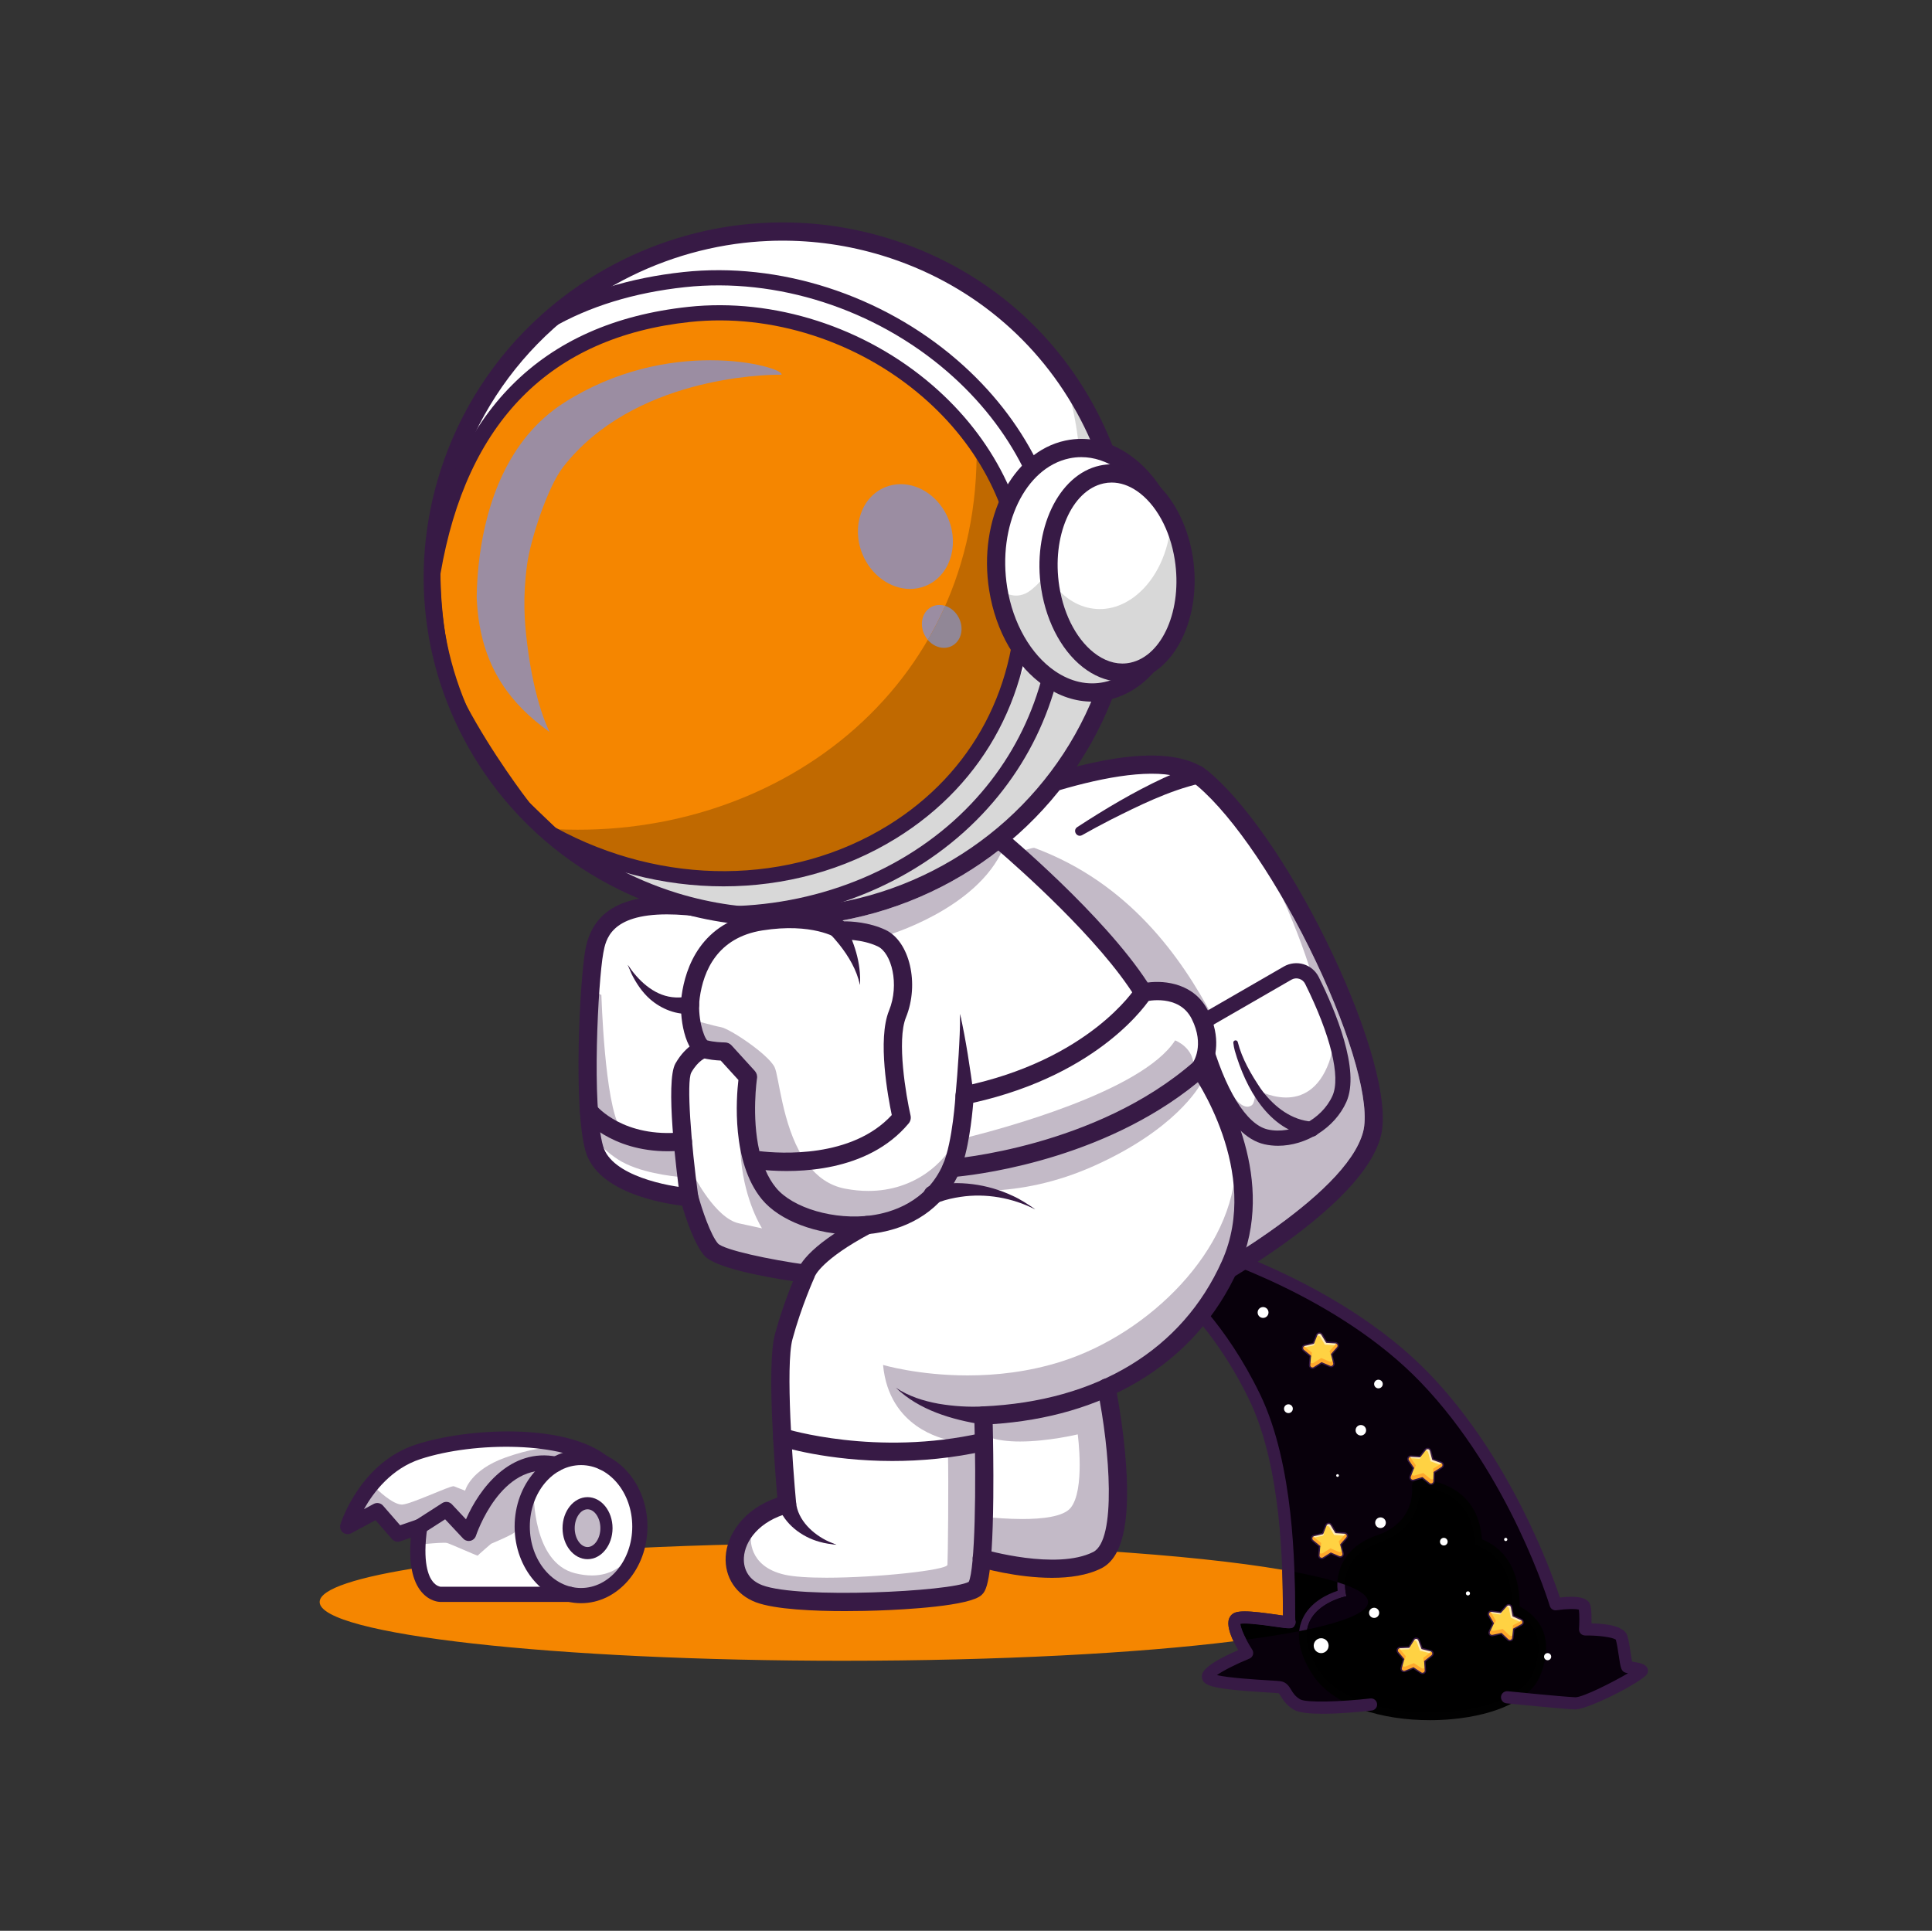 <?xml version="1.0" encoding="UTF-8" standalone="no"?><!DOCTYPE svg PUBLIC "-//W3C//DTD SVG 1.1//EN" "http://www.w3.org/Graphics/SVG/1.1/DTD/svg11.dtd"><svg width="100%" height="100%" viewBox="0 0 3989 3987" version="1.1" xmlns="http://www.w3.org/2000/svg" xmlns:xlink="http://www.w3.org/1999/xlink" xml:space="preserve" xmlns:serif="http://www.serif.com/" style="fill-rule:evenodd;clip-rule:evenodd;stroke-linejoin:round;stroke-miterlimit:2;"><rect x="0" y="0" width="3989" height="3987" fill="#333333" stroke="none"/><rect id="Tavola-da-disegno1" serif:id="Tavola da disegno1" x="0" y="0" width="3988.19" height="3986.24" style="fill:none;"/><g><path d="M3357.37,3450.22c-6.69,-2.23 -7.54,-7.93 -11.16,-31.94c-1.87,-12.39 -3.98,-26.44 -6.48,-34.45c-3.11,-6 -35.03,-11.12 -66.88,-10.58c-2.28,0.12 -4.7,-0.93 -6.36,-2.67c-1.65,-1.74 -2.49,-4.09 -2.33,-6.49c0.58,-8.35 1.52,-31.89 -0.71,-43.06c-5.12,-3.28 -28.47,-3.26 -50.23,0.15c-4.16,0.65 -8.31,-1.91 -9.54,-6.02c-0.8,-2.7 -82.37,-271.27 -267.78,-463.86c-171.16,-177.79 -434.85,-261.49 -476.23,-273.81c-15.63,19.22 -32.55,37.22 -50.69,53.98c28.1,22.26 116.94,100.4 189.17,249.55c69.92,144.4 71.31,357.96 71.82,438.36c0.08,12.11 0.15,23.58 0.52,26.84c0.88,2.28 0.88,4.93 -0.19,7.11c-3.25,6.62 -5.69,6.27 -35.74,1.97c-24.09,-3.44 -64.38,-9.18 -76.79,-5.62c-3.41,4.83 6.6,31.65 24.36,58.98c1.4,2.14 1.76,4.79 1,7.23c-0.76,2.43 -2.58,4.41 -4.94,5.37c-34.24,13.97 -65.73,30.91 -73.83,39.39c17.38,7.24 88.58,11.55 113.09,13.03c15,0.91 22.98,1.4 26.37,1.97c10.08,1.69 14.64,9.22 18.66,15.86c4.02,6.64 8.58,14.16 19.72,20.84c12.27,7.37 64.56,5.94 110.15,2.38c-32.97,-14.79 -60.46,-35.31 -77.58,-62.56c-25.56,-40.66 -32.07,-76.13 -19.38,-105.41c15.85,-36.57 56.84,-51.9 74.65,-56.97c-3.55,-23.06 -4.82,-85.08 75.8,-112.91c84.91,-29.31 77.05,-103.27 76.67,-106.41c-0.31,-2.59 0.57,-5.2 2.41,-7.06c1.84,-1.85 4.43,-2.81 7.01,-2.51c111.84,11.99 120.55,97.32 120.64,122.55c75.21,27.04 78.96,107.37 77.51,137.83c67.14,33.72 60.65,92.61 43.33,136.13c-6.11,15.37 -18.36,29.3 -35.4,41.36c35.05,3.42 95.82,9.18 114.06,9.94c0.16,0.01 0.33,0.01 0.51,0.01c18.55,0 91.93,-37.8 120.06,-55.72c-2.94,-0.54 -5.72,-0.98 -7.42,-1.26c-4.35,-0.69 -6.33,-1.02 -7.85,-1.52Z" style="fill:#08000b;fill-rule:nonzero;"/><path d="M2946.85,3087.75c-3.03,36.18 -24.52,88.39 -93.09,112.06c-75.6,26.1 -60.62,85.13 -58.66,91.78c1.25,4.24 0.66,8.85 -1.63,12.63c-2.29,3.77 -6.06,6.45 -10.4,7.29c-0.47,0.1 -50.6,10.46 -65.47,45c-9.25,21.49 -3.29,49.33 17.71,82.75c42.13,67.05 163.74,88.23 258.9,79.54c81.12,-7.42 142.61,-35.03 156.66,-70.35c29.81,-74.92 -15.2,-97.3 -32.15,-105.73c-4.93,-2.45 -13.19,-6.56 -13.19,-16.75c0,-0.31 0.02,-1.09 0.11,-2.29c2.07,-29.1 -0.26,-98.96 -66.4,-119.09c-7.18,-2.19 -11.81,-9.16 -11.03,-16.63c0.82,-8.75 5.08,-82.19 -81.36,-100.21Zm5.31,464.33c-97.02,0 -200.69,-28.11 -243.42,-96.12c-26.87,-42.77 -33.56,-80.46 -19.88,-112.03c15.31,-35.34 52.03,-52.11 72.98,-59.05c-4.05,-35.35 8.95,-89.62 81.68,-114.73c79.19,-27.34 72.25,-95.94 71.92,-98.85c-0.54,-4.73 1.09,-9.5 4.45,-12.89c3.36,-3.38 8.06,-5.08 12.8,-4.59c110.97,11.89 125.48,92.92 126.85,124.66c71.89,28.76 78.64,104.5 77.82,138.56c67.61,36.43 60.73,97.61 42.67,143.01c-18.95,47.61 -87.34,81.25 -182.97,90c-14.62,1.33 -29.68,2.03 -44.9,2.03Z" style="fill:#010101;fill-rule:nonzero;"/><path d="M2931.02,3069.43c0,0 10.5,83.48 -82.38,115.55c-92.89,32.07 -68.56,111.14 -68.56,111.14c0,0 -136.57,26.53 -58.06,151.49c78.51,124.96 402.52,109.48 443.43,6.64c40.92,-102.84 -44.23,-124.96 -44.23,-128.28c0,-3.32 12.16,-109.13 -77.41,-136.39c0,0 11.06,-106.89 -112.79,-120.15Z" style="fill-rule:nonzero;"/><path d="M2671.18,3340.18l0.02,0.02l-0.02,-0.02Zm0.03,0.03l0.02,0.01l-0.02,-0.01Zm0.02,0.01c0.27,0.27 0.53,0.55 0.77,0.83c-0.23,-0.27 -0.49,-0.55 -0.77,-0.83Zm59.58,198.58c-25.9,0 -49.01,-2.06 -59.47,-8.34c-15.63,-9.37 -22.43,-20.59 -26.92,-28.01c-1.39,-2.29 -3.29,-5.42 -4.16,-6.03c-2.36,-0.35 -13.38,-1.01 -24.03,-1.65c-110.99,-6.71 -130.87,-13.14 -134.28,-29.05c-1.57,-7.31 -5.13,-23.94 74.62,-58.3c-11.26,-19.36 -25.06,-48.21 -18.86,-64.89c2.43,-6.52 7.46,-11.18 14.18,-13.13c15.48,-4.5 47.95,-0.4 85.65,4.99c3.81,0.55 7.83,1.12 11.46,1.62c-0.07,-4.38 -0.11,-9.77 -0.15,-16.48c-0.51,-79.09 -1.86,-289.19 -69.72,-429.3c-82.54,-170.45 -190.1,-247.45 -191.18,-248.2c-2.99,-2.11 -4.92,-5.41 -5.27,-9.05c-0.36,-3.63 0.88,-7.24 3.4,-9.89l61.17,-64.16c3.19,-3.34 7.94,-4.67 12.4,-3.44c3,0.82 302.17,84.53 491.47,281.17c168.18,174.7 252.41,410.38 269.51,462.15c38.34,-4.67 59.59,0.91 63.21,16.6c2.26,9.79 2.34,25.45 2.02,36.73c32.9,0.63 67.98,6.01 74.03,25.39c2.99,9.55 5.23,24.44 7.21,37.58c0.76,5.12 1.72,11.48 2.55,15.95c17.56,2.85 25.73,5.11 30.32,11.23c3.04,4.06 3.43,9.43 1.01,14.02c-8.01,15.22 -120.44,73.52 -149,73.52c-0.28,0 -0.54,0 -0.8,-0.02c-26.6,-1.1 -136.15,-12.08 -140.8,-12.54c-6.89,-0.7 -11.92,-6.85 -11.23,-13.75c0.69,-6.89 6.85,-11.85 13.74,-11.23c1.13,0.11 113.46,11.37 139.34,12.45c0.15,0 0.3,0.01 0.46,0.01c15.87,0 76.83,-30.79 108.69,-49.6c-2.48,-0.41 -3.96,-0.72 -5.29,-1.17c-8.98,-2.98 -10.01,-9.8 -13.82,-35.13c-1.68,-11.19 -3.76,-25.02 -6.06,-32.92c-5.94,-5.02 -35.62,-9.1 -63.3,-8.7c-3.49,-0.11 -6.88,-1.37 -9.3,-3.91c-2.42,-2.55 -3.66,-6 -3.42,-9.5c0.73,-10.61 1.2,-29.66 -0.29,-39.92c-7.11,-2.13 -27.65,-1.67 -46.06,1.2c-6.2,0.99 -12.18,-2.79 -13.97,-8.82c-0.8,-2.68 -82.15,-270.37 -266.84,-462.21c-168.31,-174.84 -426.79,-258.41 -472.89,-272.29l-46.25,48.52c30.91,24.99 117.37,103.47 187.84,248.99c70.32,145.22 71.7,359.44 72.22,440.08c0.08,11.5 0.15,22.41 0.46,25.98c1.06,3.16 0.94,6.71 -0.54,9.73c-4.52,9.22 -9.23,8.55 -39.88,4.16c-20.98,-3 -59.02,-8.46 -72.91,-6.2c0.12,8.74 10.99,32.82 24.39,53.45c2.04,3.13 2.57,7.02 1.45,10.59c-1.11,3.57 -3.76,6.46 -7.23,7.87c-28.05,11.45 -54.88,25.22 -67.12,34.03c23.89,5.82 83.47,9.41 105.17,10.73c15.53,0.93 23.14,1.41 26.73,2.01c11.89,1.98 17.17,10.71 21.42,17.73c3.96,6.54 8.06,13.31 18.35,19.48c12.78,7.66 85.28,5.08 145.12,-1.7c6.88,-0.79 13.1,4.17 13.88,11.05c0.78,6.89 -4.17,13.11 -11.06,13.89c-18.6,2.11 -63.04,6.63 -101.37,6.63Z" style="fill:#371a45;fill-rule:nonzero;"/><path d="M2953.58,2995.46l4.69,17.88l17.39,6.27c4.7,1.69 5.42,8.04 1.21,10.74l-15.55,9.99l-0.59,18.47c-0.16,5 -5.97,7.64 -9.84,4.48l-14.3,-11.71l-17.75,5.15c-4.8,1.39 -9.11,-3.32 -7.3,-7.97l6.71,-17.23l-10.38,-15.29c-2.81,-4.13 0.34,-9.69 5.33,-9.4l18.45,1.06l11.34,-14.6c3.06,-3.95 9.32,-2.67 10.59,2.16Z" style="fill:#ffd243;fill-rule:nonzero;"/><path d="M2960.73,3058.81c-0.15,5 -5.97,7.64 -9.84,4.47l-14.3,-11.69l-17.75,5.14c-4.8,1.39 -9.11,-3.32 -7.3,-7.97l2.08,-5.35c1.14,2.62 4.08,4.35 7.24,3.44l17.75,-5.15l14.3,11.7c2.54,2.08 5.93,1.65 8.01,-0.31l-0.19,5.72Z" style="fill:#ffa92c;fill-rule:nonzero;"/><path d="M2931.4,3012.28l-17.87,-1.13l-0.84,-1.23c-0.64,-0.96 -0.93,-1.98 -0.93,-2.99c0.35,-0.06 0.72,-0.1 1.09,-0.1c0.12,0 0.23,0 0.35,0.01l21.4,1.34l-3.2,4.1Z" style="fill:#ffedb4;fill-rule:nonzero;"/><path d="M2972.02,3018.3l-13.75,-4.96l-4.69,-17.88c-0.24,-0.9 -0.65,-1.68 -1.19,-2.32c0.54,0.64 0.95,1.42 1.19,2.33l4.7,17.87l13.74,4.96Zm-30.5,-23.12l1.47,-1.88c0.25,-0.32 0.52,-0.61 0.81,-0.87c-0.29,0.26 -0.56,0.55 -0.81,0.87l-1.46,1.88l-0.01,0Z" style="fill:#afa3b5;fill-rule:nonzero;"/><path d="M2972.32,3024.31c-0.4,-0.28 -0.84,-0.5 -1.33,-0.68l-17.39,-6.27l-4.69,-17.88c-0.76,-2.87 -3.29,-4.49 -5.86,-4.49c-0.51,0 -1.02,0.06 -1.52,0.19l1.46,-1.88c0.25,-0.32 0.52,-0.61 0.81,-0.87c1.14,-0.99 2.54,-1.46 3.92,-1.46c1.76,0 3.51,0.76 4.67,2.17c0.54,0.64 0.95,1.42 1.19,2.32l4.69,17.88l13.75,4.96l3.64,1.31c0.47,0.17 0.9,0.39 1.29,0.65c-0.39,0.93 -1.07,1.76 -2.03,2.38l-2.6,1.67Z" style="fill:#ffedb4;fill-rule:nonzero;"/><path d="M2920.08,3033.84l-12.21,-17.6c-2.26,-3.33 -0.66,-7.58 2.66,-8.94l12.74,18.38l-3.19,8.16Z" style="fill:#ffa92c;fill-rule:nonzero;"/><path d="M2976.87,3030.35l-18.03,11.09l0.28,-8.77l18.81,-11.59c2.52,2.56 2.33,7.1 -1.06,9.27Z" style="fill:#ffa92c;fill-rule:nonzero;"/><path d="M2936.62,3051.41l0.07,0.05l14.3,11.7c1.74,1.43 4.1,1.74 6.15,0.8c2.05,-0.93 3.36,-2.9 3.43,-5.15l0.6,-18.56l0.07,-0.04l15.55,-9.99c1.89,-1.22 2.91,-3.36 2.66,-5.6c-0.25,-2.23 -1.73,-4.1 -3.84,-4.86l-17.47,-6.3l-0.02,-0.08l-4.69,-17.88c-0.58,-2.17 -2.3,-3.8 -4.51,-4.25c-2.2,-0.46 -4.43,0.37 -5.81,2.15l-11.38,14.66l-18.54,-1.06c-2.26,-0.12 -4.33,1 -5.44,2.96c-1.11,1.96 -1.01,4.33 0.25,6.19l10.43,15.36l-0.03,0.08l-6.71,17.22c-0.82,2.1 -0.38,4.43 1.14,6.09c1.51,1.66 3.8,2.31 5.96,1.68l17.83,-5.17Zm18.08,13.4c-1.4,0 -2.77,-0.48 -3.91,-1.4l-14.24,-11.65l-17.67,5.12c-2.28,0.66 -4.69,-0.01 -6.29,-1.76c-1.6,-1.75 -2.06,-4.21 -1.2,-6.42l6.69,-17.15l-10.34,-15.22c-1.33,-1.96 -1.43,-4.46 -0.26,-6.52c1.17,-2.07 3.35,-3.28 5.73,-3.13l18.37,1.06l11.28,-14.54c1.46,-1.87 3.81,-2.74 6.13,-2.26c2.32,0.47 4.14,2.19 4.74,4.49l4.67,17.79l17.31,6.24c2.23,0.81 3.78,2.77 4.05,5.13c0.27,2.35 -0.81,4.61 -2.8,5.89l-15.48,9.95l-0.59,18.39c-0.08,2.37 -1.46,4.45 -3.62,5.43c-0.83,0.38 -1.7,0.56 -2.57,0.56Z" style="fill:#371a45;fill-rule:nonzero;"/><path d="M2936.59,3050.18c0.32,0 0.63,0.11 0.89,0.31l14.3,11.71c1.39,1.14 3.2,1.37 4.84,0.63c1.64,-0.75 2.65,-2.26 2.71,-4.06l0.59,-18.48c0.01,-0.46 0.25,-0.88 0.64,-1.13l15.55,-9.99c1.52,-0.97 2.3,-2.62 2.1,-4.41c-0.2,-1.79 -1.33,-3.22 -3.03,-3.83l-17.39,-6.27c-0.43,-0.15 -0.76,-0.51 -0.88,-0.96l-4.69,-17.88c-0.46,-1.74 -1.78,-2.99 -3.55,-3.35c-1.76,-0.36 -3.47,0.27 -4.57,1.69l-11.34,14.6c-0.28,0.37 -0.73,0.57 -1.19,0.54l-18.45,-1.06c-1.8,-0.1 -3.4,0.77 -4.28,2.34c-0.89,1.56 -0.82,3.38 0.19,4.87l10.38,15.29c0.26,0.39 0.32,0.87 0.15,1.3l-6.71,17.23c-0.65,1.67 -0.32,3.46 0.9,4.79c1.21,1.33 2.96,1.82 4.69,1.32l17.76,-5.15c0.12,-0.03 0.26,-0.05 0.39,-0.05Zm18.11,15.88c-1.68,0 -3.34,-0.57 -4.7,-1.69l-13.73,-11.23l-17.04,4.94c-2.74,0.79 -5.63,-0.02 -7.56,-2.12c-1.92,-2.1 -2.47,-5.06 -1.44,-7.71l6.44,-16.54l-9.96,-14.68c-1.6,-2.36 -1.73,-5.36 -0.32,-7.84c1.41,-2.48 4.04,-3.92 6.89,-3.75l17.72,1.02l10.88,-14.02c1.75,-2.25 4.56,-3.3 7.36,-2.73c2.79,0.58 4.97,2.64 5.7,5.4l4.5,17.16l16.7,6.02c2.68,0.97 4.54,3.32 4.86,6.16c0.32,2.83 -0.97,5.54 -3.37,7.08l-14.93,9.59l-0.56,17.74c-0.09,2.85 -1.76,5.35 -4.36,6.53c-0.99,0.45 -2.04,0.67 -3.08,0.67Z" style="fill:#371a45;fill-rule:nonzero;"/><path d="M2729.43,2755.65l9.5,15.86l18.44,1.17c4.99,0.31 7.45,6.21 4.16,9.97l-12.15,13.93l4.59,17.91c1.24,4.84 -3.6,9 -8.2,7.04l-17,-7.25l-15.61,9.89c-4.22,2.68 -9.67,-0.65 -9.23,-5.62l1.64,-18.41l-14.24,-11.79c-3.84,-3.19 -2.37,-9.4 2.5,-10.52l18.02,-4.12l6.81,-17.19c1.84,-4.64 8.21,-5.16 10.77,-0.87Z" style="fill:#ffd243;fill-rule:nonzero;"/><path d="M2753.97,2814.49c1.25,4.84 -3.61,9 -8.2,7.04l-17,-7.25l-15.61,9.89c-4.22,2.68 -9.67,-0.64 -9.23,-5.62l0.51,-5.71c1.82,2.2 5.12,3.04 7.9,1.28l15.62,-9.9l16.99,7.25c3.02,1.29 6.16,-0.07 7.6,-2.53l1.42,5.55Z" style="fill:#ffa92c;fill-rule:nonzero;"/><path d="M2695.35,2781.88l-1.15,-0.95c-0.88,-0.73 -1.45,-1.64 -1.73,-2.6c0.42,-0.22 0.88,-0.38 1.36,-0.49l20.92,-4.69l-1.92,4.84l-17.48,3.89Z" style="fill:#ffedb4;fill-rule:nonzero;"/><path d="M2753.29,2772.42l-14.36,-0.91l-9.5,-15.86c-0.56,-0.94 -1.31,-1.65 -2.15,-2.14c0.84,0.49 1.59,1.2 2.16,2.14l9.49,15.85l14.36,0.92Zm-35.51,-13.68l0.88,-2.21c0.17,-0.45 0.4,-0.87 0.65,-1.24c-0.25,0.37 -0.47,0.78 -0.65,1.23l-0.88,2.22Z" style="fill:#afa3b5;fill-rule:nonzero;"/><path d="M2755.48,2778.12c-0.46,-0.15 -0.95,-0.24 -1.47,-0.28l-18.45,-1.17l-9.49,-15.86c-1.18,-1.97 -3.17,-2.93 -5.16,-2.93c-1.09,0 -2.18,0.29 -3.13,0.86l0.88,-2.22c0.18,-0.45 0.4,-0.86 0.65,-1.23c1.17,-1.69 3.07,-2.57 4.97,-2.57c1.03,0 2.07,0.26 3,0.79c0.84,0.49 1.59,1.2 2.15,2.14l9.5,15.86l14.36,0.91l4.08,0.26c0.5,0.03 0.97,0.12 1.43,0.26c-0.13,1 -0.54,1.98 -1.29,2.85l-2.03,2.33Z" style="fill:#ffedb4;fill-rule:nonzero;"/><path d="M2707.97,2801.85l-16.64,-13.5c-3.09,-2.57 -2.74,-7.09 0.07,-9.33l17.35,14.09l-0.78,8.74Z" style="fill:#ffa92c;fill-rule:nonzero;"/><path d="M2761.53,2782.65l-14.22,15.68l-2.18,-8.49l14.84,-16.39c3.13,1.76 4.21,6.17 1.56,9.2Z" style="fill:#ffa92c;fill-rule:nonzero;"/><path d="M2728.75,2814.1l0.08,0.03l17,7.25c2.07,0.88 4.42,0.52 6.13,-0.94c1.71,-1.47 2.42,-3.73 1.86,-5.91l-4.61,-17.99l0.06,-0.06l12.14,-13.93c1.48,-1.7 1.86,-4.04 1,-6.12c-0.87,-2.07 -2.8,-3.45 -5.05,-3.6l-18.53,-1.17l-0.04,-0.07l-9.49,-15.86c-1.16,-1.93 -3.27,-3.02 -5.51,-2.83c-2.25,0.18 -4.15,1.59 -4.98,3.68l-6.85,17.26l-18.09,4.15c-2.21,0.51 -3.88,2.17 -4.4,4.36c-0.52,2.19 0.23,4.44 1.96,5.88l14.3,11.84l0,0.08l-1.64,18.41c-0.2,2.25 0.87,4.36 2.79,5.54c1.92,1.17 4.29,1.15 6.19,-0.06l15.68,-9.94Zm21.1,7.83c-1.34,0.39 -2.8,0.32 -4.14,-0.26l-16.93,-7.21l-15.54,9.85c-2,1.27 -4.5,1.29 -6.53,0.06c-2.02,-1.24 -3.15,-3.47 -2.94,-5.83l1.63,-18.33l-14.17,-11.74c-1.82,-1.51 -2.62,-3.88 -2.07,-6.19c0.55,-2.31 2.31,-4.08 4.64,-4.6l17.93,-4.11l6.78,-17.1c0.88,-2.21 2.89,-3.7 5.25,-3.89c2.37,-0.19 4.59,0.95 5.81,2.99l9.45,15.79l18.36,1.16c2.37,0.15 4.41,1.6 5.32,3.79c0.91,2.19 0.51,4.66 -1.05,6.45l-12.09,13.86l4.57,17.83c0.58,2.3 -0.17,4.68 -1.97,6.23c-0.69,0.59 -1.48,1.01 -2.31,1.25Z" style="fill:#371a45;fill-rule:nonzero;"/><path d="M2728.38,2812.93c0.31,-0.09 0.64,-0.07 0.94,0.06l17,7.25c1.66,0.7 3.46,0.42 4.82,-0.75c1.37,-1.17 1.92,-2.91 1.47,-4.65l-4.59,-17.91c-0.11,-0.45 0,-0.92 0.31,-1.27l12.14,-13.93c1.19,-1.36 1.48,-3.16 0.79,-4.82c-0.7,-1.66 -2.18,-2.72 -3.98,-2.83l-18.44,-1.17c-0.46,-0.03 -0.88,-0.28 -1.12,-0.68l-9.49,-15.86c-0.93,-1.54 -2.55,-2.38 -4.34,-2.23c-1.79,0.15 -3.26,1.23 -3.92,2.9l-6.82,17.18c-0.17,0.43 -0.54,0.75 -0.99,0.86l-18.01,4.12c-1.76,0.41 -3.05,1.69 -3.47,3.44c-0.41,1.75 0.16,3.48 1.55,4.63l14.24,11.79c0.35,0.29 0.54,0.74 0.5,1.2l-1.64,18.41c-0.16,1.8 0.66,3.42 2.2,4.36c1.53,0.94 3.35,0.92 4.88,-0.04l15.61,-9.9c0.11,-0.07 0.23,-0.12 0.36,-0.16Zm21.82,10.2c-1.61,0.47 -3.36,0.38 -4.98,-0.31l-16.32,-6.96l-14.99,9.5c-2.41,1.53 -5.41,1.55 -7.85,0.07c-2.43,-1.48 -3.78,-4.17 -3.53,-7l1.57,-17.68l-13.66,-11.32c-2.2,-1.81 -3.15,-4.67 -2.49,-7.44c0.66,-2.77 2.78,-4.89 5.57,-5.52l17.29,-3.97l6.54,-16.49c1.05,-2.65 3.47,-4.44 6.31,-4.67c2.84,-0.23 5.51,1.14 6.98,3.59l9.11,15.22l17.71,1.12c2.85,0.19 5.29,1.93 6.39,4.56c1.1,2.63 0.62,5.6 -1.26,7.75l-11.66,13.37l4.4,17.19c0.71,2.76 -0.19,5.63 -2.36,7.48c-0.82,0.71 -1.77,1.22 -2.77,1.51Z" style="fill:#371a45;fill-rule:nonzero;"/><path d="M2748.48,3148.65l9.49,15.86l18.45,1.17c4.98,0.32 7.44,6.21 4.16,9.98l-12.15,13.93l4.59,17.9c1.24,4.84 -3.61,9 -8.2,7.04l-17,-7.25l-15.62,9.9c-4.21,2.67 -9.67,-0.65 -9.23,-5.63l1.65,-18.41l-14.24,-11.79c-3.85,-3.18 -2.37,-9.39 2.5,-10.51l18.01,-4.13l6.82,-17.18c1.84,-4.65 8.2,-5.16 10.77,-0.88Z" style="fill:#ffd243;fill-rule:nonzero;"/><path d="M2773.02,3207.49c1.24,4.84 -3.61,9 -8.2,7.04l-17,-7.24l-15.61,9.89c-4.22,2.67 -9.67,-0.65 -9.24,-5.62l0.51,-5.72c1.82,2.2 5.13,3.04 7.91,1.28l15.61,-9.89l17,7.24c3.02,1.29 6.16,-0.06 7.6,-2.53l1.42,5.55Z" style="fill:#ffa92c;fill-rule:nonzero;"/><path d="M2714.4,3174.89l-1.15,-0.96c-0.88,-0.73 -1.45,-1.63 -1.73,-2.6c0.42,-0.21 0.87,-0.38 1.36,-0.49l20.92,-4.68l-1.92,4.83l-17.48,3.9Z" style="fill:#ffedb4;fill-rule:nonzero;"/><path d="M2768.91,3165.21l-10.94,-0.7l-9.49,-15.86c-0.39,-0.64 -0.86,-1.18 -1.4,-1.61c0.54,0.43 1.01,0.97 1.4,1.62l9.5,15.85l10.93,0.7Zm-32.09,-13.46l0.88,-2.22c0.21,-0.53 0.48,-1 0.8,-1.42c-0.32,0.42 -0.58,0.89 -0.79,1.42l-0.88,2.22l-0.01,0Z" style="fill:#afa3b5;fill-rule:nonzero;"/><path d="M2774.52,3171.13c-0.45,-0.16 -0.94,-0.25 -1.47,-0.29l-18.44,-1.16l-9.5,-15.86c-1.18,-1.98 -3.17,-2.93 -5.15,-2.93c-1.09,0 -2.18,0.29 -3.13,0.86l0.88,-2.22c0.21,-0.53 0.47,-1 0.79,-1.42c1.17,-1.57 2.99,-2.39 4.82,-2.39c1.34,0 2.67,0.44 3.76,1.32c0.54,0.43 1.01,0.97 1.4,1.61l9.49,15.86l10.94,0.7l7.51,0.47c0.5,0.03 0.97,0.13 1.42,0.27c-0.12,1 -0.54,1.98 -1.29,2.85l-2.03,2.33Z" style="fill:#ffedb4;fill-rule:nonzero;"/><path d="M2727.02,3194.85l-16.64,-13.5c-3.1,-2.56 -2.74,-7.09 0.06,-9.33l17.36,14.1l-0.78,8.73Z" style="fill:#ffa92c;fill-rule:nonzero;"/><path d="M2780.58,3175.66l-14.22,15.67l-2.18,-8.49l14.83,-16.38c3.13,1.75 4.21,6.17 1.57,9.2Z" style="fill:#ffa92c;fill-rule:nonzero;"/><path d="M2747.8,3207.11l0.08,0.03l17,7.25c2.07,0.88 4.42,0.52 6.12,-0.95c1.71,-1.46 2.43,-3.73 1.87,-5.91l-4.61,-17.98l0.05,-0.07l12.15,-13.93c1.48,-1.69 1.86,-4.04 0.99,-6.11c-0.86,-2.08 -2.79,-3.46 -5.04,-3.6l-18.53,-1.18l-0.04,-0.07l-9.5,-15.86c-1.15,-1.93 -3.26,-3.01 -5.51,-2.83c-2.24,0.18 -4.15,1.59 -4.98,3.69l-6.84,17.26l-18.1,4.14c-2.2,0.52 -3.88,2.18 -4.4,4.37c-0.52,2.19 0.24,4.44 1.97,5.87l14.3,11.85l-0.01,0.08l-1.64,18.41c-0.2,2.24 0.87,4.36 2.79,5.53c1.92,1.17 4.3,1.15 6.2,-0.05l15.68,-9.94Zm21.1,7.83c-1.34,0.39 -2.8,0.31 -4.14,-0.26l-16.93,-7.22l-15.54,9.85c-2.01,1.27 -4.51,1.29 -6.53,0.06c-2.03,-1.23 -3.15,-3.47 -2.94,-5.83l1.63,-18.33l-14.17,-11.73c-1.83,-1.52 -2.62,-3.89 -2.07,-6.2c0.54,-2.3 2.31,-4.08 4.63,-4.59l17.94,-4.11l6.78,-17.11c0.87,-2.2 2.89,-3.69 5.25,-3.88c2.36,-0.2 4.59,0.95 5.8,2.98l9.46,15.79l18.36,1.16c2.37,0.15 4.4,1.61 5.32,3.8c0.91,2.18 0.51,4.65 -1.05,6.44l-12.1,13.87l4.57,17.82c0.59,2.3 -0.16,4.69 -1.96,6.23c-0.69,0.59 -1.48,1.01 -2.31,1.26Z" style="fill:#371a45;fill-rule:nonzero;"/><path d="M2747.42,3205.93c0.31,-0.09 0.64,-0.07 0.95,0.06l17,7.25c1.65,0.71 3.46,0.43 4.82,-0.74c1.37,-1.18 1.91,-2.92 1.47,-4.66l-4.59,-17.9c-0.12,-0.45 0,-0.93 0.3,-1.28l12.15,-13.93c1.18,-1.35 1.48,-3.15 0.78,-4.81c-0.69,-1.66 -2.17,-2.72 -3.97,-2.84l-18.45,-1.16c-0.46,-0.03 -0.88,-0.29 -1.11,-0.69l-9.5,-15.85c-0.92,-1.55 -2.54,-2.38 -4.34,-2.24c-1.79,0.15 -3.26,1.23 -3.92,2.91l-6.81,17.18c-0.17,0.43 -0.55,0.74 -0.99,0.85l-18.02,4.13c-1.76,0.4 -3.05,1.69 -3.46,3.44c-0.42,1.75 0.16,3.48 1.55,4.62l14.23,11.79c0.36,0.3 0.55,0.75 0.51,1.21l-1.65,18.41c-0.15,1.79 0.67,3.42 2.2,4.36c1.54,0.93 3.36,0.92 4.88,-0.05l15.61,-9.89c0.12,-0.08 0.24,-0.13 0.36,-0.17Zm21.82,10.21c-1.61,0.46 -3.36,0.37 -4.97,-0.32l-16.33,-6.96l-14.98,9.51c-2.41,1.52 -5.42,1.55 -7.85,0.07c-2.43,-1.49 -3.79,-4.17 -3.53,-7.01l1.57,-17.67l-13.67,-11.32c-2.19,-1.82 -3.15,-4.67 -2.49,-7.44c0.66,-2.78 2.79,-4.89 5.57,-5.53l17.3,-3.96l6.54,-16.5c1.05,-2.65 3.46,-4.44 6.31,-4.67c2.84,-0.23 5.51,1.15 6.97,3.59l9.12,15.23l17.71,1.12c2.84,0.18 5.29,1.93 6.39,4.56c1.09,2.63 0.61,5.59 -1.26,7.74l-11.66,13.37l4.4,17.19c0.71,2.76 -0.2,5.63 -2.36,7.49c-0.83,0.71 -1.77,1.22 -2.78,1.51Z" style="fill:#371a45;fill-rule:nonzero;"/><path d="M3120.87,3318.63l3.4,18.17l16.9,7.49c4.57,2.03 4.83,8.41 0.44,10.8l-16.23,8.85l-1.9,18.39c-0.52,4.97 -6.51,7.19 -10.14,3.75l-13.43,-12.69l-18.07,3.86c-4.89,1.05 -8.85,-3.96 -6.71,-8.47l7.93,-16.7l-9.27,-16c-2.5,-4.32 1.04,-9.64 5.99,-8.99l18.33,2.37l12.35,-13.75c3.34,-3.71 9.49,-1.99 10.41,2.92Z" style="fill:#ffd243;fill-rule:nonzero;"/><path d="M3123.48,3382.33c-0.52,4.97 -6.51,7.18 -10.14,3.75l-13.43,-12.69l-18.07,3.86c-4.89,1.05 -8.85,-3.96 -6.71,-8.47l2.46,-5.19c0.94,2.7 3.75,4.63 6.97,3.95l18.08,-3.86l13.42,12.69c2.39,2.25 5.8,2.07 8.01,0.26l-0.59,5.7Z" style="fill:#ffa92c;fill-rule:nonzero;"/><path d="M3097.55,3333.82l-17.74,-2.41l-0.75,-1.29c-0.57,-1 -0.8,-2.04 -0.72,-3.04c0.22,-0.03 0.44,-0.04 0.67,-0.04c0.26,0 0.51,0.01 0.78,0.05l21.24,2.86l-3.48,3.87Z" style="fill:#ffedb4;fill-rule:nonzero;"/><path d="M3122.44,3326.99l-0.96,-5.11l0,-0.01l0.96,5.12Z" style="fill:#afa3b5;fill-rule:nonzero;"/><path d="M3136.76,3342.34l-12.49,-5.54l-1.83,-9.81l1.84,9.8l12.48,5.55Zm-15.28,-20.46l-0.61,-3.25c-0.21,-1.14 -0.7,-2.1 -1.38,-2.87c0.68,0.77 1.17,1.73 1.38,2.87l0.61,3.24l0,0.01Zm-12.61,-4.39l1.59,-1.78c0.32,-0.35 0.66,-0.65 1.01,-0.9c-0.35,0.25 -0.69,0.55 -1.01,0.9l-1.59,1.78Z" style="fill:#afa3b5;fill-rule:nonzero;"/><path d="M3137.5,3348.74c-0.37,-0.3 -0.8,-0.56 -1.28,-0.77l-16.89,-7.5l-3.41,-18.17c-0.57,-3.09 -3.23,-4.91 -5.95,-4.91c-0.37,0 -0.74,0.03 -1.1,0.1l1.59,-1.78c0.32,-0.35 0.66,-0.65 1.01,-0.9c1.05,-0.75 2.25,-1.1 3.45,-1.1c1.72,0 3.41,0.73 4.57,2.05c0.68,0.77 1.17,1.73 1.38,2.87l0.61,3.25l0.96,5.11l1.83,9.81l12.49,5.54l4.41,1.95c0.45,0.2 0.87,0.45 1.24,0.75c-0.46,0.89 -1.19,1.67 -2.2,2.22l-2.71,1.48Z" style="fill:#ffedb4;fill-rule:nonzero;"/><path d="M3084.72,3354.51l-10.93,-18.43c-2.01,-3.48 -0.11,-7.6 3.3,-8.73l11.39,19.24l-3.76,7.92Z" style="fill:#ffa92c;fill-rule:nonzero;"/><path d="M3141.61,3355.09l-18.77,9.77l0.9,-8.72l19.59,-10.22c2.33,2.73 1.81,7.24 -1.72,9.17Z" style="fill:#ffa92c;fill-rule:nonzero;"/><path d="M3099.96,3373.22l0.06,0.05l13.43,12.7c1.63,1.54 3.96,2.02 6.07,1.24c2.11,-0.78 3.57,-2.66 3.8,-4.9l1.92,-18.47l0.07,-0.04l16.23,-8.85c1.97,-1.07 3.14,-3.14 3.05,-5.39c-0.09,-2.25 -1.43,-4.21 -3.48,-5.12l-16.98,-7.53l-0.01,-0.09l-3.4,-18.16c-0.42,-2.21 -2.02,-3.96 -4.19,-4.57c-2.16,-0.61 -4.44,0.05 -5.95,1.73l-12.4,13.81l-18.42,-2.39c-2.24,-0.28 -4.39,0.7 -5.63,2.57c-1.25,1.87 -1.33,4.25 -0.2,6.19l9.3,16.07l-0.03,0.07l-7.93,16.7c-0.96,2.04 -0.69,4.39 0.7,6.16c1.4,1.76 3.63,2.57 5.83,2.1l18.16,-3.88Zm17.07,14.66c-1.39,-0.1 -2.73,-0.68 -3.8,-1.68l-13.37,-12.64l-17.99,3.85c-2.32,0.49 -4.67,-0.36 -6.15,-2.21c-1.47,-1.86 -1.75,-4.35 -0.73,-6.49l7.89,-16.63l-9.22,-15.92c-1.19,-2.05 -1.11,-4.55 0.2,-6.53c1.32,-1.97 3.59,-3.02 5.94,-2.7l18.25,2.37l12.3,-13.69c1.58,-1.77 3.99,-2.46 6.27,-1.83c2.28,0.64 3.97,2.49 4.41,4.82l3.38,18.09l16.82,7.46c2.17,0.96 3.58,3.03 3.67,5.4c0.1,2.37 -1.13,4.54 -3.21,5.68l-16.16,8.81l-1.9,18.3c-0.24,2.36 -1.78,4.34 -4,5.16c-0.85,0.32 -1.74,0.44 -2.6,0.38Z" style="fill:#371a45;fill-rule:nonzero;"/><path d="M3100.01,3371.98c0.32,0.03 0.63,0.16 0.87,0.39l13.43,12.69c1.3,1.24 3.09,1.6 4.78,0.98c1.68,-0.63 2.8,-2.07 2.99,-3.86l1.91,-18.38c0.04,-0.46 0.32,-0.87 0.72,-1.09l16.23,-8.85c1.58,-0.86 2.48,-2.45 2.4,-4.25c-0.07,-1.8 -1.1,-3.3 -2.74,-4.03l-16.9,-7.5c-0.42,-0.19 -0.72,-0.57 -0.81,-1.03l-3.4,-18.16c-0.33,-1.77 -1.56,-3.12 -3.29,-3.6c-1.74,-0.49 -3.49,0.02 -4.69,1.36l-12.35,13.75c-0.31,0.35 -0.77,0.51 -1.23,0.46l-18.33,-2.38c-1.78,-0.23 -3.44,0.52 -4.44,2.02c-0.99,1.5 -1.05,3.32 -0.15,4.88l9.26,15.99c0.23,0.4 0.25,0.89 0.06,1.31l-7.93,16.7c-0.77,1.62 -0.56,3.44 0.55,4.85c1.12,1.41 2.83,2.02 4.59,1.65l18.08,-3.87c0.13,-0.03 0.26,-0.03 0.39,-0.03Zm16.93,17.14c-1.68,-0.12 -3.29,-0.81 -4.56,-2.02l-12.9,-12.18l-17.35,3.71c-2.79,0.59 -5.62,-0.43 -7.38,-2.66c-1.77,-2.24 -2.11,-5.22 -0.89,-7.8l7.61,-16.03l-8.89,-15.35c-1.43,-2.47 -1.34,-5.48 0.24,-7.85c1.58,-2.37 4.31,-3.61 7.15,-3.25l17.59,2.29l11.86,-13.21c1.9,-2.12 4.79,-2.96 7.53,-2.19c2.75,0.77 4.78,2.99 5.3,5.79l3.27,17.44l16.22,7.2c2.6,1.15 4.3,3.64 4.41,6.49c0.12,2.84 -1.36,5.46 -3.87,6.82l-15.57,8.5l-1.84,17.65c-0.29,2.84 -2.13,5.21 -4.81,6.2c-1.02,0.38 -2.08,0.53 -3.12,0.45Z" style="fill:#371a45;fill-rule:nonzero;"/><path d="M2929.65,3386.77l6.44,17.33l17.92,4.51c4.85,1.22 6.19,7.47 2.27,10.57l-14.48,11.48l1.24,18.44c0.34,4.98 -5.18,8.19 -9.35,5.43l-15.39,-10.23l-17.15,6.88c-4.64,1.86 -9.4,-2.4 -8.05,-7.22l4.97,-17.8l-11.85,-14.19c-3.2,-3.83 -0.61,-9.67 4.38,-9.88l18.46,-0.77l9.84,-15.65c2.65,-4.23 9.01,-3.58 10.75,1.1Z" style="fill:#ffd243;fill-rule:nonzero;"/><path d="M2943.04,3449.1c0.34,4.98 -5.19,8.19 -9.35,5.42l-15.39,-10.22l-17.15,6.88c-4.64,1.86 -9.39,-2.4 -8.05,-7.21l1.54,-5.53c1.39,2.49 4.49,3.92 7.54,2.7l17.15,-6.88l15.39,10.23c2.74,1.82 6.07,1.05 7.94,-1.11l0.38,5.72Z" style="fill:#ffa92c;fill-rule:nonzero;"/><path d="M2891.35,3406.35l-0.96,-1.15c-0.73,-0.88 -1.12,-1.87 -1.22,-2.87c0.45,-0.14 0.93,-0.22 1.43,-0.24l21.42,-0.79l-2.77,4.41l-17.9,0.64Z" style="fill:#ffedb4;fill-rule:nonzero;"/><path d="M2951.17,3407.89l-15.08,-3.79l-6.44,-17.33c-0.31,-0.82 -0.76,-1.52 -1.3,-2.09c0.54,0.57 0.99,1.27 1.3,2.09l6.44,17.32l15.08,3.8Zm-33.55,-20.2l1.27,-2.02c0.23,-0.36 0.49,-0.69 0.76,-0.98c-0.27,0.29 -0.53,0.61 -0.75,0.98l-1.27,2.02l-0.01,0Z" style="fill:#afa3b5;fill-rule:nonzero;"/><path d="M2951.16,3413.62c-0.43,-0.24 -0.89,-0.42 -1.4,-0.55l-17.92,-4.51l-6.44,-17.33c-0.96,-2.56 -3.3,-3.92 -5.67,-3.92c-0.71,0 -1.42,0.12 -2.1,0.38l1.27,-2.02c0.22,-0.37 0.48,-0.69 0.75,-0.98c1.18,-1.24 2.76,-1.84 4.33,-1.84c1.61,0 3.21,0.62 4.37,1.83c0.54,0.57 0.99,1.27 1.3,2.09l6.44,17.33l15.08,3.79l2.84,0.72c0.48,0.12 0.94,0.3 1.35,0.52c-0.3,0.96 -0.89,1.85 -1.78,2.57l-2.42,1.92Z" style="fill:#ffedb4;fill-rule:nonzero;"/><path d="M2900.12,3428.28l-13.9,-16.31c-2.57,-3.08 -1.4,-7.47 1.77,-9.16l14.49,17.03l-2.36,8.44Z" style="fill:#ffa92c;fill-rule:nonzero;"/><path d="M2956.28,3419.18l-16.84,12.82l-0.59,-8.75l17.57,-13.4c2.76,2.29 3.01,6.83 -0.14,9.33Z" style="fill:#ffa92c;fill-rule:nonzero;"/><path d="M2918.32,3444.12l0.07,0.04l15.39,10.23c1.88,1.25 4.25,1.32 6.2,0.19c1.94,-1.13 3.06,-3.22 2.91,-5.47l-1.26,-18.52l0.07,-0.06l14.49,-11.48c1.76,-1.39 2.56,-3.63 2.09,-5.83c-0.47,-2.2 -2.12,-3.91 -4.31,-4.46l-18,-4.53l-0.03,-0.08l-6.44,-17.32c-0.78,-2.11 -2.66,-3.57 -4.9,-3.8c-2.24,-0.23 -4.37,0.81 -5.57,2.72l-9.88,15.72l-18.55,0.78c-2.26,0.1 -4.21,1.43 -5.12,3.49c-0.91,2.05 -0.58,4.41 0.86,6.13l11.9,14.26l-0.02,0.07l-4.97,17.81c-0.61,2.16 0.06,4.44 1.73,5.95c1.68,1.5 4.02,1.91 6.11,1.07l17.23,-6.91Zm19.31,11.55c-1.39,0.13 -2.8,-0.2 -4.02,-1.01l-15.33,-10.19l-17.08,6.85c-2.2,0.89 -4.66,0.45 -6.43,-1.13c-1.76,-1.58 -2.46,-3.98 -1.82,-6.27l4.94,-17.72l-11.79,-14.12c-1.52,-1.82 -1.87,-4.3 -0.91,-6.47c0.96,-2.17 3.02,-3.59 5.4,-3.68l18.38,-0.77l9.79,-15.58c1.26,-2.01 3.52,-3.1 5.87,-2.86c2.36,0.24 4.34,1.77 5.16,4l6.42,17.24l17.84,4.5c2.3,0.58 4.04,2.38 4.54,4.7c0.5,2.31 -0.35,4.67 -2.21,6.14l-14.42,11.43l1.24,18.36c0.16,2.37 -1.02,4.57 -3.07,5.76c-0.78,0.46 -1.63,0.73 -2.5,0.82Z" style="fill:#371a45;fill-rule:nonzero;"/><path d="M2918.16,3442.9c0.32,-0.03 0.64,0.04 0.92,0.23l15.39,10.22c1.5,1 3.32,1.06 4.88,0.15c1.56,-0.9 2.41,-2.51 2.29,-4.31l-1.24,-18.44c-0.04,-0.46 0.16,-0.91 0.52,-1.19l14.49,-11.48c1.41,-1.12 2.03,-2.84 1.65,-4.6c-0.38,-1.75 -1.65,-3.07 -3.39,-3.51l-17.92,-4.51c-0.45,-0.11 -0.82,-0.44 -0.98,-0.87l-6.44,-17.33c-0.63,-1.68 -2.07,-2.8 -3.86,-2.98c-1.79,-0.19 -3.43,0.61 -4.38,2.13l-9.84,15.66c-0.24,0.39 -0.67,0.63 -1.13,0.65l-18.46,0.78c-1.81,0.07 -3.31,1.1 -4.04,2.74c-0.73,1.65 -0.47,3.45 0.68,4.83l11.85,14.19c0.29,0.36 0.4,0.84 0.27,1.28l-4.97,17.8c-0.48,1.73 0.03,3.49 1.37,4.69c1.34,1.2 3.13,1.51 4.8,0.84l17.16,-6.88c0.12,-0.05 0.25,-0.08 0.38,-0.09Zm19.59,14.01c-1.67,0.17 -3.37,-0.24 -4.83,-1.21l-14.78,-9.82l-16.47,6.6c-2.65,1.06 -5.61,0.54 -7.73,-1.36c-2.12,-1.9 -2.96,-4.79 -2.2,-7.53l4.78,-17.09l-11.38,-13.62c-1.82,-2.19 -2.24,-5.17 -1.09,-7.78c1.16,-2.6 3.63,-4.29 6.49,-4.41l17.73,-0.74l9.44,-15.03c1.51,-2.41 4.21,-3.73 7.05,-3.44c2.83,0.29 5.21,2.13 6.2,4.8l6.19,16.63l17.21,4.34c2.76,0.69 4.85,2.86 5.45,5.64c0.6,2.79 -0.42,5.62 -2.65,7.39l-13.91,11.02l1.19,17.7c0.2,2.85 -1.22,5.5 -3.68,6.93c-0.94,0.55 -1.97,0.88 -3.01,0.98Z" style="fill:#371a45;fill-rule:nonzero;"/><path d="M2619.07,2710.21c0,6.19 -5.02,11.21 -11.21,11.21c-6.2,0 -11.22,-5.02 -11.22,-11.21c0,-6.2 5.02,-11.22 11.22,-11.22c6.19,0 11.21,5.02 11.21,11.22Z" style="fill:#fff;fill-rule:nonzero;"/><path d="M2854.99,2857.94c0,4.93 -3.99,8.92 -8.92,8.92c-4.93,0 -8.92,-3.99 -8.92,-8.92c0,-4.93 3.99,-8.92 8.92,-8.92c4.93,0 8.92,3.99 8.92,8.92Z" style="fill:#fff;fill-rule:nonzero;"/><path d="M2820.61,2953.41c0,5.99 -4.86,10.86 -10.86,10.86c-6,0 -10.86,-4.87 -10.86,-10.86c0,-6 4.86,-10.86 10.86,-10.86c6,0 10.86,4.86 10.86,10.86Z" style="fill:#fff;fill-rule:nonzero;"/><path d="M2669.28,2908.9c0,5.01 -4.07,9.08 -9.08,9.08c-5.01,0 -9.08,-4.07 -9.08,-9.08c0,-5.02 4.07,-9.08 9.08,-9.08c5.01,0 9.08,4.06 9.08,9.08Z" style="fill:#fff;fill-rule:nonzero;"/><path d="M2861.35,3144.32c0,6.08 -4.93,11.01 -11.01,11.01c-6.08,0 -11.01,-4.93 -11.01,-11.01c0,-6.08 4.93,-11.01 11.01,-11.01c6.08,0 11.01,4.93 11.01,11.01Z" style="fill:#fff;fill-rule:nonzero;"/><path d="M2988.94,3183.44c0,4.36 -3.53,7.89 -7.89,7.89c-4.36,0 -7.9,-3.53 -7.9,-7.89c0,-4.36 3.54,-7.9 7.9,-7.9c4.36,0 7.89,3.54 7.89,7.9Z" style="fill:#fff;fill-rule:nonzero;"/><path d="M2847.65,3330.43c0,5.8 -4.7,10.5 -10.5,10.5c-5.8,0 -10.5,-4.7 -10.5,-10.5c0,-5.8 4.7,-10.51 10.5,-10.51c5.8,0 10.5,4.71 10.5,10.51Z" style="fill:#fff;fill-rule:nonzero;"/><path d="M2743.19,3398.23c0,8.5 -6.89,15.39 -15.39,15.39c-8.5,0 -15.39,-6.89 -15.39,-15.39c0,-8.49 6.89,-15.38 15.39,-15.38c8.5,0 15.39,6.89 15.39,15.38Z" style="fill:#fff;fill-rule:nonzero;"/><path d="M3035.15,3290.25c0,2.36 -1.92,4.27 -4.28,4.27c-2.36,0 -4.27,-1.91 -4.27,-4.27c0,-2.36 1.91,-4.27 4.27,-4.27c2.36,0 4.28,1.91 4.28,4.27Z" style="fill:#fff;fill-rule:nonzero;"/><path d="M3112.21,3178.9c0,-1.86 -1.5,-3.36 -3.35,-3.36c-1.85,0 -3.35,1.5 -3.35,3.36c0,1.85 1.5,3.35 3.35,3.35c1.85,0 3.35,-1.5 3.35,-3.35Z" style="fill:#fff;fill-rule:nonzero;"/><path d="M3202.74,3420.92c0,4.07 -3.3,7.36 -7.36,7.36c-4.06,0 -7.36,-3.29 -7.36,-7.36c0,-4.06 3.3,-7.36 7.36,-7.36c4.06,0 7.36,3.3 7.36,7.36Z" style="fill:#fff;fill-rule:nonzero;"/><path d="M2764.43,3046.89c0,1.55 -1.25,2.8 -2.8,2.8c-1.55,0 -2.81,-1.25 -2.81,-2.8c0,-1.55 1.26,-2.81 2.81,-2.81c1.55,0 2.8,1.26 2.8,2.81Z" style="fill:#fff;fill-rule:nonzero;"/><path d="M2386.65,2705.05c0,0 57.18,-28.28 130.83,-72.33c14.37,-8.69 29.39,-17.9 44.75,-27.61c2.46,-1.48 4.87,-3.05 7.28,-4.61c7.31,-4.69 14.74,-9.48 22.17,-14.39c106.7,-70.5 219.42,-161.91 241.02,-244.36c35.26,-134.75 -182.3,-592.2 -347.92,-732.81c-43.64,-37.09 -124.95,-35.43 -210.93,-18.31c-0.57,0.09 -1.17,0.26 -1.74,0.36c-63.08,12.66 -128.54,33.61 -183.26,53.62c-4.86,1.75 -9.65,3.52 -14.28,5.28c-9.36,3.5 -18.25,6.96 -26.75,10.28c-6.59,2.61 -12.95,5.11 -18.99,7.58c-43.13,17.43 -70.83,30.52 -70.83,30.52l41.61,97.78l21.23,49.84l39.309,92.45l11.911,27.97l314.59,738.74Z" style="fill:#fff;fill-rule:nonzero;"/><path d="M2536.76,2598.92c67.69,-166.66 -36.34,-342.49 -60.86,-380.28c-0.05,-0.08 -0.1,-0.16 -0.15,-0.24c-68.48,58.24 -146.51,99.93 -220.62,129.67l-6.29,-14.78c74.99,-30.05 154.03,-72.55 222.62,-132.45c1.48,-2.14 6.14,-9.52 9.43,-21.3l0.07,-0.23c2.41,-8.75 4.04,-19.88 3,-33.05c4.24,14.98 10.14,34.11 17.7,54.61c7.17,19.44 15.84,40.11 25.99,59.66c21.89,42.13 50.71,79.03 86.43,87.05c8.15,1.83 16.46,2.71 24.79,2.71c22.81,0 45.82,-6.53 66.25,-17.77c0.03,-0.02 0.05,-0.03 0.08,-0.05c0.06,-0.03 0.12,-0.06 0.18,-0.1c26.35,-14.56 48.38,-36.97 60.15,-63.32c5.64,-12.67 7.76,-28.08 7.3,-45.09l0,-0.07c0,-0.04 -0.01,-0.07 -0.01,-0.1l0,-0.25c-1.71,-58.35 -33.54,-135.28 -56.98,-184.43c-14.78,-55.32 -38.3,-118.93 -67.32,-184.06c23.72,40.97 46.85,84.91 68.55,130.58c74.18,156.16 112.42,294.09 97.4,351.38c-23.17,88.43 -162.63,190.64 -277.71,261.91Zm-344.67,-398.89l-6.59,-15.47c103.44,-55.09 153.38,-118.449 165.25,-135.02c-66.44,-104.99 -201.03,-229.65 -263.331,-284.71c25.341,-8.66 42.871,-14.08 47.511,-14.08c0.38,0 0.68,0.04 0.88,0.12c195.04,72.24 302.75,225.63 367.75,348.01l-4.07,2.35c-10.72,6.19 -17.29,17.24 -17.97,29.09c-2.17,-9.57 -5.77,-19.94 -11.32,-31.03c-18.71,-37.419 -54.56,-44.74 -79.76,-44.74c-11.38,0 -20.58,1.49 -25.05,2.38c-10.39,15.34 -61.21,84.13 -173.3,143.1Z" style="fill:#c3bac7;fill-rule:nonzero;"/><path d="M1982.46,1707.71l413.61,971.37c77.45,-40.4 383.07,-207.24 418.4,-342.07c15.02,-57.29 -23.22,-195.22 -97.4,-351.38c-76.02,-160.02 -169.7,-298.88 -244.47,-362.39c-86.73,-73.66 -368.75,29.82 -490.14,84.47Zm394.69,1023.05l-443.61,-1041.82l16.41,-7.72c1.03,-0.49 104.28,-48.85 220.95,-83.95c161.36,-48.53 271.07,-49.45 326.08,-2.73c172.69,146.68 390.99,610.53 353.92,752.01c-44.63,170.28 -439.12,367.08 -455.88,375.37l-17.87,8.84Z" style="fill:#371a45;fill-rule:nonzero;"/><path d="M2658.52,2009.44l-159.03,91.79c-14.19,8.19 -21.1,24.91 -16.73,40.71c15.98,57.86 59.83,189.58 131.32,205.64c59.34,13.34 127.19,-24.23 151.43,-78.51c27.11,-60.71 -26.99,-184.57 -56.72,-244.46c-9.25,-18.62 -32.26,-25.56 -50.27,-15.17Z" style="fill:#fff;fill-rule:nonzero;"/><path d="M2705.12,2332.52c0.03,-0.02 0.05,-0.03 0.08,-0.05c-0.03,0.02 -0.05,0.03 -0.08,0.05Zm0.26,-0.15c26.34,-14.56 48.37,-36.96 60.13,-63.3c5.66,-12.67 7.78,-28.09 7.32,-45.11c0.46,17.01 -1.66,32.42 -7.3,45.09c-11.77,26.35 -33.8,48.76 -60.15,63.32Zm-177.73,-71.84c-10.15,-19.55 -18.82,-40.22 -25.99,-59.66c7.17,19.44 15.84,40.11 25.99,59.66Zm245.18,-36.64c0,-0.03 -0.01,-0.07 -0.01,-0.1c0,0.03 0.01,0.06 0.01,0.1Zm-0.01,-0.3l0,-0.05l0,0.05Z" style="fill:#998aa0;fill-rule:nonzero;"/><path d="M2638.91,2350.27c-8.34,0 -16.66,-0.87 -24.82,-2.7c-35.72,-8.02 -64.54,-44.91 -86.44,-87.04c-10.15,-19.55 -18.82,-40.22 -25.99,-59.66c-7.57,-20.54 -13.47,-39.69 -17.7,-54.68c-0.4,-4.98 -1.17,-10.24 -2.42,-15.77c0.04,-0.62 0.09,-1.22 0.16,-1.83c20.76,55.28 61.44,156.7 93.68,156.7c3.08,0 6.09,-0.93 9,-2.92c7.95,-5.44 7.6,-33.76 7.6,-33.76c0,0 29.15,17.67 63.38,17.67c31.61,0 67.55,-15.08 88.81,-73.09c7.73,-21.09 9.06,-48.19 3.75,-78.24c13.3,36.53 23.92,75.54 24.9,108.59l0,0.25c0,0.03 0.01,0.07 0.01,0.1l0,0.07c0.46,17.02 -1.66,32.44 -7.32,45.11c-11.76,26.34 -33.79,48.74 -60.13,63.3c-0.06,0.04 -0.12,0.07 -0.18,0.1c-0.03,0.02 -0.05,0.03 -0.08,0.05c-20.42,11.23 -43.41,17.75 -66.21,17.75Z" style="fill:#c3bac7;fill-rule:nonzero;"/><path d="M2666.37,2023.03l-159.04,91.78c-8.02,4.63 -11.9,14.07 -9.45,22.95c30.91,111.91 75.64,184.63 119.64,194.52c50.53,11.37 111.75,-20.53 133.66,-69.6c17.28,-38.7 -3.82,-125.09 -56.45,-231.09c-2.52,-5.09 -6.89,-8.78 -12.31,-10.42c-5.43,-1.64 -11.14,-0.98 -16.05,1.86Zm-27.53,342.93c-9.51,0 -18.95,-0.99 -28.2,-3.07c-77.11,-17.33 -122.7,-143.25 -143.01,-216.77c-6.25,-22.66 3.62,-46.71 24.02,-58.48l159.03,-91.79c12.32,-7.11 27.19,-8.83 40.81,-4.72c13.61,4.11 25.03,13.77 31.35,26.5c33.84,68.18 86.25,192.32 56.99,257.84c-24.08,53.95 -83.42,90.49 -140.99,90.49Z" style="fill:#371a45;fill-rule:nonzero;"/><path d="M2706.87,2347.09c-87.48,-11.99 -135.14,-100.33 -157.34,-177.29c-1.32,-5.33 -2.51,-10.3 -3.11,-16.39c-0.26,-2.57 1.62,-4.86 4.2,-5.12c2.42,-0.24 4.6,1.42 5.05,3.76c8.74,34.41 27.55,66.66 47.27,95.91c23.75,33.24 57.79,61.76 98.87,67.41c1.97,0.24 4.64,0.4 5.51,0.34c22.42,-0.62 22.08,32.57 -0.45,31.38Z" style="fill:#371a45;fill-rule:nonzero;"/><path d="M2224.1,1707.98c57.31,-37.32 115.72,-72.25 177.83,-101.2c20.99,-9.54 42.35,-18.56 65.55,-25.27c10,-2.89 20.44,2.87 23.34,12.86c3.05,10.41 -3.47,21.36 -14.07,23.64c-63.74,15.08 -124.75,45.17 -183.37,74.65c-19.89,10.26 -39.77,20.86 -59.13,31.86c-10.75,5.94 -20.39,-9.57 -10.15,-16.54Z" style="fill:#371a45;fill-rule:nonzero;"/><path d="M1742.31,3429.39c-597.74,0 -1082.31,-54.32 -1082.31,-121.34c0,-27.12 79.326,-52.16 213.414,-72.36c3.252,17.81 9.054,28.98 14.846,35.94c9.921,11.93 20.507,12.47 20.95,12.48l227.93,0c-24.97,-16.09 -44.92,-41.47 -56.35,-72.11c0.8,-0.07 1.54,-0.13 2.34,-0.2c10.11,35.04 34.75,65.62 82.81,74.94c11.49,2.22 22.03,3.23 31.73,3.23c86.38,0 104.74,-79.55 105.45,-82.78c1.27,-3.35 2.43,-6.77 3.46,-10.25c71.26,-3.52 146.48,-6.2 224.8,-7.93c-3.58,8.86 -5.61,17.74 -6.14,26.23c-0.01,0.01 -0.01,0.02 -0.01,0.03l0,0.13c-0.01,0.03 -0.01,0.06 -0.01,0.08c0,0.04 0,0.07 -0.01,0.11c0,0.06 0,0.12 -0.01,0.19c-0.08,1.45 -0.12,2.89 -0.12,4.31c0,29 16.53,52.45 44.91,63.26c31.84,12.13 98.84,16.83 171.1,16.83c119.44,0 253.3,-12.82 266.93,-26.04c6.02,-5.85 10.28,-37.37 12.91,-83.38c5.39,0.16 10.73,0.33 16.09,0.5c-0.41,6.49 -0.86,12.78 -1.36,18.85c-0.01,0.01 -0.01,0.04 -0.01,0.06c0,0.06 -0.01,0.12 -0.01,0.17c-0.01,0.04 -0.01,0.08 -0.01,0.12c-0.01,0.05 -0.01,0.09 -0.01,0.13c-0.01,0.05 -0.01,0.09 -0.02,0.14c0,0.05 0,0.1 -0.01,0.15c0,0.04 -0.01,0.08 -0.01,0.12c0,0.06 -0.01,0.11 -0.01,0.17c-0.01,0.03 -0.01,0.06 -0.01,0.09c-0.01,0.06 -0.01,0.11 -0.01,0.17c-0.01,0.04 -0.01,0.07 -0.01,0.11c-0.01,0.09 -0.02,0.18 -0.03,0.27c18.8,4.97 78.46,19.41 137.36,19.41c32.11,0 63.99,-4.29 88.9,-16.75c5.37,-2.68 10.07,-6.76 14.15,-12.02c149.74,9.53 277.18,22.95 371.46,39.03c1.17,31.84 1.35,58.82 1.47,78.05c0.04,6.71 0.08,12.1 0.15,16.48c-3.63,-0.5 -7.65,-1.07 -11.46,-1.62c-26.4,-3.77 -50.24,-6.91 -67.47,-6.91c-7.37,0 -13.54,0.57 -18.18,1.92c-6.72,1.95 -11.75,6.61 -14.18,13.13c-4.45,11.97 1.39,30.19 9.21,46.68c-198.11,24.67 -485.2,40.18 -804.61,40.18Zm-529.21,-214.21c-10.26,0 -19.77,-4.16 -27.51,-11.21c19.18,-1.3 38.74,-2.52 58.67,-3.68c-8.32,9.26 -19.23,14.89 -31.16,14.89Z" style="fill:#f58600;fill-rule:nonzero;"/><path d="M2573.41,3385.78c-7.31,-14.04 -12.25,-26.86 -12.33,-32.74c2.28,-0.37 5.21,-0.54 8.6,-0.54c17.32,0 46.77,4.23 64.31,6.74c13.3,1.91 21.71,3.11 27.35,3.11c7.35,0 9.97,-2.05 12.53,-7.27c1.48,-3.02 1.6,-6.57 0.54,-9.73c-0.31,-3.57 -0.38,-14.48 -0.46,-25.98c-0.11,-18.34 -0.28,-43.59 -1.29,-73.36c35.29,6.63 65.1,13.68 88.7,21.06c-0.37,6.28 -0.15,12.28 0.48,17.81c-20.95,6.94 -57.67,23.71 -72.98,59.05c-3.35,7.73 -5.48,15.83 -6.39,24.28c-31.76,6.22 -68.3,12.1 -109.06,17.57Zm98.59,-44.73c-0.21,-0.25 -0.44,-0.49 -0.67,-0.72c0.24,0.24 0.46,0.48 0.67,0.72Z" style="fill-rule:nonzero;"/><path d="M2682.47,3368.21c0.91,-8.45 3.04,-16.55 6.39,-24.28c15.31,-35.34 52.03,-52.11 72.98,-59.05c-0.63,-5.53 -0.85,-11.53 -0.48,-17.81c5.64,1.76 10.92,3.55 15.84,5.34c-0.11,14 2.88,23.71 2.88,23.71c0,0 -71.37,13.87 -81.26,68.76c-5.32,1.12 -10.74,2.23 -16.35,3.33Z" style="fill:#371a45;fill-rule:nonzero;"/><path d="M2698.82,3364.88c9.89,-54.89 81.26,-68.76 81.26,-68.76c0,0 -2.99,-9.71 -2.88,-23.71c30.84,11.27 47.42,23.24 47.42,35.64c0,20.53 -45.51,39.88 -125.8,56.83Z" style="fill:#0a000f;fill-rule:nonzero;"/><path d="M2546.92,3389.21c-7.82,-16.49 -13.66,-34.71 -9.21,-46.68c2.43,-6.52 7.46,-11.18 14.18,-13.13c4.64,-1.35 10.81,-1.92 18.18,-1.92c17.23,0 41.07,3.14 67.47,6.91c3.81,0.55 7.83,1.12 11.46,1.62c-0.07,-4.38 -0.11,-9.77 -0.15,-16.48c-0.12,-19.23 -0.3,-46.21 -1.47,-78.05c8.71,1.49 17.15,3 25.28,4.53c1.01,29.77 1.18,55.02 1.29,73.36c0.08,11.5 0.15,22.41 0.46,25.98c1.06,3.16 0.94,6.71 -0.54,9.73c-2.56,5.22 -5.18,7.27 -12.53,7.27c-5.64,0 -14.05,-1.2 -27.35,-3.11c-17.54,-2.51 -46.99,-6.74 -64.31,-6.74c-3.39,0 -6.32,0.17 -8.6,0.54c0.08,5.88 5.02,18.7 12.33,32.74c-8.63,1.16 -17.49,2.31 -26.49,3.43Zm124.41,-48.88c0.23,0.23 0.46,0.47 0.67,0.72c-0.21,-0.24 -0.43,-0.48 -0.67,-0.72Zm-0.12,-0.12l0.02,0.01l-0.02,-0.01Zm-0.03,-0.03l0.02,0.02l-0.02,-0.02Z" style="fill:#371a45;fill-rule:nonzero;"/><path d="M1727.05,3189.85c-5.2,-1.04 -10.47,-1.96 -15.7,-3.1c1.96,-0.01 3.92,-0.01 5.88,-0.02c3.26,1.05 6.54,2.05 9.82,3.12Z" style="fill:#9184da;fill-rule:nonzero;"/><path d="M2365.39,2056.93c-15.11,22.31 -115.77,157.69 -366.01,211.48c-1.5,20.86 -7.41,88.7 -22.92,134.16c59.17,-6.58 313.64,-43.36 495,-201.73c1.48,-2.14 6.14,-9.52 9.43,-21.3l0.07,-0.23c4.9,-17.77 6.55,-45.41 -10.76,-80.02c-27.15,-54.32 -90.46,-45.209 -104.81,-42.36Z" style="fill:#fff;fill-rule:nonzero;"/><path d="M1731.34,1908.73c3.92,1.86 6.92,3.49 8.75,4.58c10.44,-0.24 48.72,0.19 83.5,16.52c45.32,21.27 63.28,102.46 36.96,167.06c-24.59,60.36 8.67,207.53 9.01,209.02c0.57,2.46 -0.06,5.05 -1.68,6.99c-90.63,108.62 -255.82,96.91 -303.54,90.91c6.81,20.33 16.3,39.47 29.39,55.46c37.55,45.84 126.5,72.06 206.87,61.02c50.08,-6.89 91.74,-27.44 121.81,-59.3c0.35,-0.41 0.69,-0.81 1.13,-1.14c13.66,-14.75 24.87,-31.87 33.32,-51.15c20.87,-48.5 26.72,-146.43 26.78,-147.41c0.7,-27.74 1.07,-55.59 1.02,-83.39c-0.09,-28.03 -0.46,-56.06 -2.34,-84.06c4.56,27.71 7.64,55.68 10.43,83.65c2.43,24.75 4.48,49.5 6.31,74.33c233.53,-51.19 334.16,-177.8 351.69,-202.28c-80.33,-126.94 -260.28,-282.63 -291.63,-309.29c-146.53,100.59 -271.5,141.31 -383.19,152.6c24.24,3.66 41.73,9.74 52.66,14.6c0.99,0.24 1.9,0.67 2.75,1.28Z" style="fill:#fff;fill-rule:nonzero;"/><path d="M1434.11,2058.91c-0.59,4.26 -0.92,8.52 -1.14,12.78c0.11,0.27 0.3,0.47 0.38,0.75c0.53,1.96 0.21,3.911 -0.6,5.61c-0.47,40.22 13.69,77.25 23.11,80.12c16.63,5.06 40.5,5.13 40.73,5.13c2.28,0 4.45,0.96 5.99,2.65l47.79,52.49c1.64,1.8 2.38,4.26 2.01,6.67c-0.17,1.15 -12.65,85.86 6.94,161.63c31.63,4.42 203.25,22.83 293.57,-81.21c-5.41,-24.94 -31.76,-154.79 -7.33,-214.75c24.45,-60.02 4.57,-130.61 -28.85,-146.3c-27.85,-13.07 -59.19,-14.85 -72.19,-14.98c1.83,3.39 3.68,6.76 5.41,10.22c4.9,9.85 9.26,19.94 13.06,30.22c7.5,20.56 12.49,42.21 12.5,63.85c-2.72,-21.47 -10.22,-41.72 -19.92,-60.61c-4.9,-9.43 -10.3,-18.58 -16.16,-27.39c-5.41,-8.12 -11.32,-16.14 -17.38,-23.41c-20.59,-9.06 -69.81,-24.38 -149.75,-11.7c-99.49,15.78 -130.06,89.32 -138.17,148.23Z" style="fill:#fff;fill-rule:nonzero;"/><path d="M1401.11,2349.49c-5.38,-62.89 -7.94,-129.5 2.82,-148.18c11.86,-20.6 24.93,-31.57 34.42,-37.32c-12.97,-16.35 -21.01,-49.41 -21.69,-80.56c-11.96,0.421 -23.06,-1.51 -34.05,-4.829c-13.83,-4.321 -26.5,-11.411 -37.64,-20.051c-11.14,-8.74 -20.39,-19.34 -28.58,-30.48c-4.05,-5.6 -7.41,-11.67 -11.12,-17.43l-9.23,-18.39l10.95,17.31c4.23,5.35 8.1,10.94 12.58,16c9.03,10.05 18.91,19.281 30.1,26.4c11.21,7.03 23.38,12.28 36.01,14.891c6.27,1.51 12.72,1.909 19.05,2.069c4.05,-0.02 8.34,-0.329 12.28,-0.9c0.24,-3.87 0.56,-7.669 1.06,-11.32c7.19,-52.13 36.07,-141.83 148.19,-161.38c-34.6,-1.75 -68.06,-5.6 -100.63,-10.49c-33.93,-5.08 -62.84,-7.36 -87.48,-7.36c-110.41,0 -135.19,45.68 -143.09,88.57c-8.37,45.44 -18.51,212.76 -11.2,324.98c10.26,11.09 67.49,66.52 177.25,58.47Z" style="fill:#fff;fill-rule:nonzero;"/><path d="M2468.46,2714.69c25.33,-31.95 46.88,-67.41 64.26,-106.31c75.86,-169.76 -32.28,-351.98 -56.97,-389.98c-194.65,165.55 -466.46,197.35 -506.02,201.15c-5.73,12.31 -12.51,23.75 -20.26,34.32c10.87,-1.53 21.66,-2.34 32.61,-2.55c18.48,-0.3 36.94,1.17 54.96,4.7c18.01,3.46 35.74,8.4 52.49,15.62c16.99,6.65 32.7,15.96 47.91,25.66c-15.93,-8.56 -32.13,-16.58 -49.32,-21.87c-16.961,-5.85 -34.61,-9.36 -52.27,-11.4c-17.68,-2.11 -35.53,-2.19 -53.13,-0.58c-16.82,1.5 -34.03,4.69 -49.4,9.71c-32.45,33.96 -77.08,55.82 -130.51,63.17c-3.37,0.47 -6.79,0.7 -10.19,1.04c-109.26,58.1 -120.41,94.68 -120.51,95.05c-0.08,0.29 -0.26,0.51 -0.37,0.79c-0.07,0.2 -0.03,0.43 -0.12,0.63c-0.27,0.59 -27.37,60.57 -45.78,128.81c-9.24,34.28 -7.28,121.33 -3.08,199.12c31.92,8.99 202.56,52.07 400.67,8.98c-0.26,-13.55 -0.58,-27.11 -0.96,-40.6c-13.89,-1.47 -27.41,-3.53 -40.93,-6.23c-15.95,-3.26 -31.72,-7.31 -47.18,-12.32c-15.42,-5.17 -30.49,-11.3 -44.92,-18.67c-14.28,-7.69 -27.8,-16.71 -39.78,-27.43c12.86,9.69 26.9,17.42 41.51,23.77c14.76,6.03 29.96,10.77 45.39,14.54c15.48,3.61 31.15,6.26 46.9,8.12c15.58,1.78 31.52,2.93 46.84,2.93c92.95,-4.22 176.57,-23.11 249.06,-55.41c1.02,-0.88 2.18,-1.6 3.59,-1.89c0.11,-0.02 0.21,-0.01 0.32,0c0.09,0.01 0.18,0.01 0.28,0c47.05,-21.42 89.32,-48.57 126.29,-81.13c0.21,-0.29 0.3,-0.64 0.55,-0.9l57.78,-60.61l0.29,-0.23Z" style="fill:#fff;fill-rule:nonzero;"/><path d="M1844.24,3005.79c-108.58,0 -191.52,-19.23 -220.52,-26.98c3.92,66.39 9.01,122.07 9.38,126.06c0.73,4.26 2.46,9.61 4.35,14.32c2.14,4.94 4.5,9.89 7.48,14.48c5.78,9.32 13.13,17.76 21.5,25.25c8.62,7.17 18.04,13.64 28.34,18.66c5.03,2.77 10.5,4.57 15.78,6.93c5.43,1.91 10.97,3.54 16.5,5.34c-5.67,-1.14 -11.41,-2.12 -17.1,-3.41c-5.55,-1.73 -11.34,-2.93 -16.78,-5.14c-11.1,-3.9 -21.65,-9.42 -31.68,-15.97c-9.79,-6.88 -18.85,-15.07 -26.47,-24.65c-5.93,-7.61 -11,-15.48 -14.86,-24.78c-62.64,18.72 -92.9,63.04 -94.96,99.88c-1.72,30.97 15.02,56.23 44.79,67.57c84.47,32.19 416.16,12.01 438.03,-9.21c13.08,-12.7 17.83,-146.5 15.69,-286.92c-63.86,13.61 -124.91,18.57 -179.47,18.57Z" style="fill:#fff;fill-rule:nonzero;"/><path d="M1378.97,2366.56c-79.72,0 -129.53,-31.42 -153.15,-51.35c2.12,21.77 5.07,40.54 9.06,54.52c19.88,69.58 142.67,89.13 178.68,93.4c-2.45,-18.68 -7.16,-56.26 -11.02,-97.56c-8.09,0.6 -16.01,0.99 -23.57,0.99Z" style="fill:#fff;fill-rule:nonzero;"/><path d="M1756.81,2538.8c-71.55,-1.62 -142.01,-28.26 -175.6,-69.27c-63.75,-77.83 -48.76,-217.42 -45.37,-243.01l-42.88,-47.09c-7.44,-0.2 -24.78,-1.15 -39.3,-5.1c-4.94,1.79 -20.85,9.25 -35.71,35.06c-8.42,14.64 -5.95,78.89 0.07,146.67l0.01,0.04l-0.01,0.04c3.56,40.12 8.37,81.45 12.89,114.48c1.42,5.22 22.24,80.21 43.55,104.37c15.18,17.21 118.72,37.27 184.7,46.62c6.62,-12.98 28.22,-42.1 97.65,-82.81Z" style="fill:#fff;fill-rule:nonzero;"/><path d="M2038.68,2930.66c1.38,49.46 4.39,191.8 -3.17,281.15c29.05,7.68 155.65,37.97 226.26,2.66c61.56,-30.78 34.68,-244.42 16.92,-336.95c-70.57,30.25 -151.08,48.32 -240.01,53.14Z" style="fill:#fff;fill-rule:nonzero;"/><path d="M1223.97,2291.14c-0.02,-0.03 -0.05,-0.06 -0.08,-0.09c0.03,0.03 0.06,0.06 0.08,0.09Zm-0.13,-0.49c-0.01,-0.07 -0.01,-0.13 -0.01,-0.2c0,0.06 0,0.13 0.01,0.2Zm-0.03,-0.37c0,-0.08 0,-0.15 -0.01,-0.23c0.01,0.08 0.01,0.15 0.01,0.23Zm-0.02,-0.32c-2.31,-36.24 -2.83,-78.13 -2.18,-119.77c-0.65,41.65 -0.13,83.53 2.18,119.77Zm-2.18,-119.89l0,-0.28l0,0.28Z" style="fill:#8677c7;fill-rule:nonzero;"/><path d="M1280.94,2330.02c-32.56,-14.65 -51.38,-32.87 -56.97,-38.88c-0.02,-0.03 -0.05,-0.06 -0.08,-0.09c-0.01,-0.01 -0.02,-0.02 -0.03,-0.03c-0.01,-0.13 -0.01,-0.25 -0.02,-0.37c-0.01,-0.07 -0.01,-0.14 -0.01,-0.2c-0.01,-0.05 -0.01,-0.12 -0.02,-0.17c0,-0.08 0,-0.15 -0.01,-0.23c0,-0.03 0,-0.06 -0.01,-0.09c-2.31,-36.24 -2.83,-78.12 -2.18,-119.77l0,-0.4c0.68,-43.12 2.6,-85.949 5.05,-121.929l15.06,6.689c0,0 6.48,224.73 39.22,275.47Z" style="fill:#c3bac7;fill-rule:nonzero;"/><path d="M1409.52,2430.79c-2.03,-16.98 -4.32,-37.51 -6.42,-59.31c2.1,21.83 4.4,42.31 6.42,59.31Zm-6.42,-59.37c-0.02,-0.17 -0.03,-0.33 -0.05,-0.5c0.02,0.17 0.03,0.33 0.05,0.5Zm-0.05,-0.54c-0.01,-0.09 -0.02,-0.17 -0.03,-0.26c0.01,0.09 0.02,0.18 0.03,0.26Zm-0.07,-0.66c-0.01,-0.12 -0.02,-0.23 -0.03,-0.34c0.01,0.11 0.02,0.22 0.03,0.34Zm-0.05,-0.55l0,-0.01l0,0.01Zm-0.27,-2.89l0,-0.01l0,0.01Zm-0.05,-0.45c0,-0.03 0,-0.08 -0.01,-0.11c0.01,0.04 0.01,0.07 0.01,0.11Zm-0.02,-0.26c0,-0.04 -0.01,-0.08 -0.01,-0.11c0,0.03 0.01,0.07 0.01,0.11Zm-0.02,-0.23c-0.01,-0.09 -0.02,-0.18 -0.03,-0.27c0.01,0.09 0.02,0.18 0.03,0.27Z" style="fill:#8677c7;fill-rule:nonzero;"/><path d="M1409.52,2430.79c-21.62,-1.69 -91.21,-9.11 -133.59,-36.64c-21.12,-13.72 -35.33,-27.31 -44.86,-41.19c-2.12,-11.07 -3.88,-23.69 -5.25,-37.75c23.62,19.93 73.43,51.35 153.15,51.35c7.56,0 15.48,-0.39 23.57,-0.99c0.01,0.09 0.02,0.18 0.03,0.27c0,0.04 0.01,0.08 0.01,0.12c0,0.03 0.01,0.07 0.01,0.11c0,0.05 0.01,0.1 0.01,0.15c0.01,0.03 0.01,0.08 0.01,0.11c0.02,0.15 0.03,0.3 0.05,0.44l0,0.01c0.09,0.96 0.18,1.93 0.27,2.88l0,0.01c0.01,0.07 0.01,0.14 0.02,0.21c0.01,0.11 0.02,0.22 0.03,0.34c0.02,0.13 0.03,0.27 0.04,0.4c0.01,0.09 0.02,0.17 0.03,0.26l0,0.04c0.02,0.17 0.03,0.33 0.05,0.5l0,0.06c2.1,21.8 4.39,42.33 6.42,59.31Z" style="fill:#c3bac7;fill-rule:nonzero;"/><path d="M1559.63,2386.78c-0.06,-0.01 -0.13,-0.02 -0.2,-0.03c0.07,0.01 0.14,0.02 0.2,0.03Zm-103.82,-228.63l-0.02,0l0.02,0Zm-0.06,-0.02l-0.02,0l0.02,0Zm-0.06,-0.02l-0.02,0l0.02,0Zm-0.06,-0.02l-0.02,0l0.02,0Zm-0.06,-0.02l-0.01,0l0.01,0Zm-0.06,-0.02l-0.01,-0.01c0.01,0 0.01,0.01 0.01,0.01Z" style="fill:#8677c7;fill-rule:nonzero;"/><path d="M1622.29,2390.79c-29.69,0 -52.7,-2.63 -62.66,-4.01c-0.06,-0.01 -0.13,-0.02 -0.2,-0.03c-0.04,0 -0.08,-0.01 -0.11,-0.01c-8.59,-33.23 -11.01,-68.17 -11.01,-97.03c0,-36.96 3.98,-63.95 4.07,-64.6c0.07,-0.41 0.1,-0.83 0.1,-1.24c-0.01,-2 -0.75,-3.94 -2.11,-5.43l-47.79,-52.49c-1.54,-1.69 -3.71,-2.65 -5.99,-2.65c-0.23,0 -24.1,-0.07 -40.73,-5.13c-0.02,-0.01 -0.04,-0.01 -0.05,-0.02l-0.02,0c-0.02,-0.01 -0.03,-0.01 -0.04,-0.02l-0.02,0c-0.02,-0.01 -0.03,-0.01 -0.04,-0.02l-0.02,0c-0.01,-0.01 -0.03,-0.01 -0.04,-0.02l-0.02,0c-0.01,-0.01 -0.03,-0.01 -0.04,-0.02l-0.01,0c-0.02,-0.01 -0.04,-0.02 -0.05,-0.02c0,0 0,-0.01 -0.01,-0.01c-4.98,-1.94 -11.17,-13.14 -15.84,-29.09c-1,-8.79 -2.08,-17.11 -2.08,-19.18c0,-0.34 0.43,-0.49 1.23,-0.49c6.05,0 33.07,8.72 49.69,11.72c18.8,3.39 97.4,55.88 110.72,82.52c9.1,18.18 15.42,117.29 58.22,186.01c-12.41,0.9 -24.23,1.26 -35.15,1.26Z" style="fill:#c3bac7;fill-rule:nonzero;"/><path d="M2048.78,2458.54c-3.901,-0.9 -7.81,-1.76 -11.74,-2.52c-16.5,-3.23 -33.36,-4.74 -50.27,-4.74c-1.56,0 -3.13,0.02 -4.69,0.04c-10.95,0.21 -21.74,1.02 -32.61,2.55c10.87,-1.53 21.66,-2.34 32.61,-2.55c1.56,-0.02 3.13,-0.04 4.69,-0.04c16.91,0 33.77,1.51 50.27,4.74c3.97,0.76 7.93,1.6 11.859,2.51c-0.039,0 -0.079,0.01 -0.119,0.01Z" style="fill:#8677c7;fill-rule:nonzero;"/><path d="M2475.9,2218.64c-0.05,-0.08 -0.1,-0.16 -0.15,-0.24c0.05,0.08 0.1,0.16 0.15,0.24Z" style="fill:#998aa0;fill-rule:nonzero;"/><path d="M2048.9,2458.53c-3.929,-0.91 -7.889,-1.75 -11.859,-2.51c-16.5,-3.23 -33.36,-4.74 -50.27,-4.74c-1.56,0 -3.13,0.02 -4.69,0.04c-10.95,0.21 -21.74,1.02 -32.61,2.55c7.75,-10.57 14.53,-22.01 20.26,-34.32c39.56,-3.8 311.37,-35.6 506.02,-201.15c0.05,0.08 0.1,0.16 0.15,0.24c1.99,3.06 4.53,7.1 7.42,11.89c-7.53,17 -60.24,102.77 -222.1,175.89c-83.46,37.71 -156.27,49.26 -212.321,52.11Z" style="fill:#c3bac7;fill-rule:nonzero;"/><path d="M1976.46,2402.57c0.04,-0.11 0.08,-0.23 0.12,-0.34c-0.04,0.11 -0.08,0.23 -0.12,0.34Zm0.13,-0.38c0.04,-0.11 0.08,-0.22 0.11,-0.33c-0.03,0.11 -0.07,0.22 -0.11,0.33Zm0.13,-0.37c5.2,-15.45 9.29,-33.41 12.51,-51.21l0.03,0c-3.22,17.8 -7.34,35.76 -12.54,51.21Z" style="fill:#8677c7;fill-rule:nonzero;"/><path d="M1976.46,2402.57c0.04,-0.11 0.08,-0.23 0.12,-0.34c0,-0.02 0.01,-0.03 0.01,-0.04c0.04,-0.11 0.08,-0.22 0.11,-0.33c0.01,-0.01 0.01,-0.03 0.02,-0.04c5.2,-15.45 9.32,-33.41 12.54,-51.21c74.53,-18.31 368.73,-96.3 437,-202.27c0,0 41.26,15.22 38.17,58.42c-180.84,153.3 -429.56,189.31 -487.97,195.81Z" style="fill:#c3bac7;fill-rule:nonzero;"/><path d="M1581.21,2469.53c-0.07,-0.08 -0.13,-0.16 -0.19,-0.23c0.06,0.07 0.12,0.15 0.19,0.23Zm-0.25,-0.31c-0.05,-0.05 -0.09,-0.1 -0.14,-0.16c0.05,0.06 0.09,0.11 0.14,0.16Zm-0.2,-0.24c-0.04,-0.05 -0.09,-0.11 -0.13,-0.15c0.04,0.05 0.09,0.1 0.13,0.15Zm-0.2,-0.24c-0.04,-0.05 -0.08,-0.1 -0.12,-0.15c0.04,0.05 0.08,0.1 0.12,0.15Zm-0.18,-0.23c-0.04,-0.05 -0.09,-0.11 -0.13,-0.16c0.04,0.05 0.09,0.11 0.13,0.16Zm-0.2,-0.24c-0.04,-0.06 -0.07,-0.1 -0.12,-0.15c0.04,0.05 0.08,0.1 0.12,0.15Zm-0.19,-0.24c-0.04,-0.05 -0.08,-0.1 -0.12,-0.15c0.04,0.05 0.08,0.1 0.12,0.15Zm-0.19,-0.24c-0.04,-0.05 -0.07,-0.1 -0.12,-0.15c0.04,0.05 0.08,0.1 0.12,0.15Zm-0.18,-0.23c-0.04,-0.06 -0.08,-0.11 -0.13,-0.16c0.05,0.05 0.09,0.1 0.13,0.16Zm-0.19,-0.24c-0.04,-0.05 -0.09,-0.11 -0.13,-0.16c0.05,0.05 0.09,0.11 0.13,0.16Zm-0.18,-0.23c-0.05,-0.06 -0.09,-0.11 -0.14,-0.17c0.05,0.05 0.09,0.11 0.14,0.17Zm-0.19,-0.24c-0.05,-0.06 -0.09,-0.12 -0.14,-0.18c0.05,0.06 0.09,0.12 0.14,0.18Zm-0.18,-0.24c-0.05,-0.06 -0.1,-0.12 -0.15,-0.18c0.05,0.06 0.1,0.12 0.15,0.18Zm-0.19,-0.24c-0.05,-0.06 -0.1,-0.12 -0.15,-0.19c0.05,0.07 0.1,0.13 0.15,0.19Zm-0.18,-0.24c-0.05,-0.06 -0.11,-0.13 -0.16,-0.2c0.05,0.07 0.1,0.14 0.16,0.2Zm-0.19,-0.23c-0.05,-0.08 -0.11,-0.15 -0.17,-0.23c0.06,0.08 0.11,0.15 0.17,0.23Zm-0.18,-0.24c-31.01,-40.44 -42.18,-96 -45.26,-143.81c0,-0.01 0,-0.03 0.01,-0.04c3.08,47.82 14.23,103.4 45.25,143.85Z" style="fill:#8677c7;fill-rule:nonzero;"/><path d="M1659.16,2621.61c-65.98,-9.35 -169.52,-29.41 -184.7,-46.62c-21.31,-24.16 -42.13,-99.15 -43.55,-104.37c-1.79,-13.06 -3.62,-27.44 -5.4,-42.51l7.22,-0.27c0,0 44.54,87.74 92.59,98.19l48.05,10.44c0,0 -34.99,-53.79 -43.35,-141.54c-4,-42 -1.18,-62.79 2.86,-73.08c3.08,47.81 14.25,103.37 45.26,143.81c0,0.01 0.01,0.01 0.01,0.01c0.06,0.08 0.12,0.15 0.17,0.23c0.01,0.01 0.02,0.02 0.03,0.03c0.05,0.07 0.11,0.14 0.16,0.2c0.01,0.02 0.02,0.04 0.03,0.05c0.05,0.07 0.1,0.13 0.15,0.19c0.01,0.02 0.03,0.04 0.04,0.06c0.05,0.06 0.1,0.12 0.15,0.18c0.01,0.02 0.03,0.04 0.04,0.06c0.05,0.06 0.09,0.12 0.14,0.18c0.02,0.02 0.04,0.04 0.05,0.07c0.05,0.06 0.09,0.11 0.14,0.17c0.01,0.02 0.04,0.05 0.05,0.07c0.04,0.05 0.09,0.11 0.13,0.16c0.02,0.03 0.04,0.05 0.06,0.08c0.05,0.05 0.09,0.1 0.13,0.16c0.02,0.03 0.04,0.05 0.06,0.08c0.05,0.05 0.08,0.1 0.12,0.15c0.03,0.03 0.05,0.06 0.07,0.09c0.04,0.05 0.08,0.1 0.12,0.15c0.03,0.03 0.05,0.06 0.07,0.09c0.05,0.05 0.08,0.09 0.12,0.15c0.03,0.03 0.05,0.05 0.07,0.08c0.04,0.05 0.09,0.11 0.13,0.16c0.02,0.02 0.04,0.05 0.06,0.08c0.04,0.05 0.08,0.1 0.12,0.15c0.03,0.03 0.05,0.06 0.07,0.09c0.04,0.04 0.09,0.1 0.13,0.15c0.02,0.03 0.04,0.05 0.06,0.08c0.05,0.06 0.09,0.11 0.14,0.16c0.02,0.03 0.04,0.05 0.06,0.08c0.06,0.07 0.12,0.15 0.19,0.23c33.59,41.01 104.05,67.65 175.6,69.27c-69.43,40.71 -91.03,69.83 -97.65,82.81Z" style="fill:#c3bac7;fill-rule:nonzero;"/><path d="M1956.93,2408.53c0.01,0 0.01,-0.01 0.02,-0.02c-0.01,0.01 -0.01,0.02 -0.02,0.02Zm0.08,-0.17c0,0 0.01,-0.01 0.01,-0.02c-0.01,0.01 -0.01,0.01 -0.01,0.02Zm-332.63,-0.92c-26,0 -47.24,-2.02 -60.04,-3.63c12.79,1.6 34.02,3.62 60,3.62c13.6,0 28.51,-0.55 44.18,-2.01l0.01,0.01c-15.66,1.45 -30.55,2.01 -44.15,2.01Z" style="fill:#8677c7;fill-rule:nonzero;"/><path d="M1763.14,2522.81c-69.04,0 -137.63,-24.75 -169.41,-63.54c-13.09,-15.99 -22.58,-35.13 -29.39,-55.46c12.8,1.61 34.04,3.63 60.04,3.63c13.6,0 28.49,-0.56 44.15,-2.01c18.8,24.25 43.4,42.74 76.15,49.05c16.9,3.25 32.94,4.73 48.12,4.73c96.94,0 158.41,-60.35 179.21,-104.48c-3.8,19.66 -8.71,38.88 -14.99,53.61c0,0.01 -0.01,0.02 -0.01,0.02c-0.02,0.05 -0.04,0.1 -0.06,0.15c-0.01,0.01 -0.01,0.02 -0.02,0.02c-0.02,0.06 -0.04,0.11 -0.07,0.17c-8.45,19.28 -19.66,36.4 -33.32,51.15c-0.44,0.33 -0.78,0.73 -1.13,1.14c-30.07,31.86 -71.73,52.41 -121.81,59.3c-12.36,1.7 -24.91,2.52 -37.46,2.52Z" style="fill:#c3bac7;fill-rule:nonzero;"/><path d="M1828.6,1932.49c-0.01,-0.01 -0.23,-0.04 -0.52,-0.1c-1.49,-0.87 -2.94,-1.83 -4.49,-2.56c-31.68,-14.87 -66.25,-16.56 -80.06,-16.56c-1.35,0 -2.5,0.02 -3.44,0.04c-1.83,-1.09 -4.83,-2.72 -8.75,-4.58c-0.85,-0.61 -1.76,-1.04 -2.75,-1.28c-2.51,-1.12 -5.37,-2.3 -8.58,-3.5c3.21,1.2 6.07,2.38 8.58,3.5c0.99,0.24 1.9,0.67 2.75,1.28c3.92,1.86 6.92,3.49 8.75,4.58c0.94,-0.02 2.09,-0.04 3.44,-0.04c13.81,0 48.38,1.69 80.06,16.56c1.71,0.8 3.38,1.69 5.01,2.66Z" style="fill:#8677c7;fill-rule:nonzero;"/><path d="M2071.88,1751.21c-0.399,-0.34 -0.779,-0.67 -1.159,-1c0.38,0.33 0.76,0.66 1.159,1c-0.009,0.01 0,0 0,0Z" style="fill:#c3bac7;fill-rule:nonzero;"/><path d="M1828.6,1932.49c-1.63,-0.97 -3.3,-1.86 -5.01,-2.66c-31.68,-14.87 -66.25,-16.56 -80.06,-16.56c-1.35,0 -2.5,0.02 -3.44,0.04c-1.83,-1.09 -4.83,-2.72 -8.75,-4.58c-0.85,-0.61 -1.76,-1.04 -2.75,-1.28c-2.51,-1.12 -5.37,-2.3 -8.58,-3.5c12.82,-2.05 25.74,-4.43 38.47,-7.1c115.91,-24.56 222.18,-75.83 311.52,-147.26c0.24,0.2 0.48,0.41 0.72,0.62c0.38,0.33 0.76,0.66 1.159,1c-54.889,127.47 -243.279,181.28 -243.279,181.28Z" style="fill:#c3bac7;fill-rule:nonzero;"/><path d="M1957.14,2998.58l0,-0.04c21.33,-2.76 43.12,-6.36 65.29,-11.05c-22.16,4.69 -43.97,8.33 -65.29,11.09Zm65.69,-11.17c0.08,-0.02 0.15,-0.03 0.22,-0.05c-0.07,0.02 -0.14,0.03 -0.22,0.05Z" style="fill:#8677c7;fill-rule:nonzero;"/><path d="M1525.2,3215.78c0.01,-0.07 0.01,-0.13 0.01,-0.19c0,0.06 0,0.12 -0.01,0.19Zm0.02,-0.3c0,-0.02 0,-0.05 0.01,-0.08c-0.01,0.03 -0.01,0.06 -0.01,0.08Zm0.01,-0.21c0,-0.01 0,-0.02 0.01,-0.03c-0.01,0.01 -0.01,0.02 -0.01,0.03Z" style="fill:#7664ad;fill-rule:nonzero;"/><path d="M1741.08,3300.18c-72.25,-0.01 -139.25,-4.7 -171.09,-16.83c-28.38,-10.81 -44.91,-34.26 -44.91,-63.26c0,-1.42 0.04,-2.86 0.12,-4.31c0.01,-0.07 0.01,-0.13 0.01,-0.19c0.01,-0.04 0.01,-0.07 0.01,-0.11c0,-0.02 0,-0.05 0.01,-0.08l0,-0.13c0,-0.01 0,-0.02 0.01,-0.03c0.93,-14.73 6.44,-30.6 16.62,-45.56l0.08,0c2.86,0 5.72,1.22 8.45,3.98c0,0 -7.47,60.06 68.86,77.82c19.54,4.54 51.06,6.4 87.19,6.4c105.06,0 248.99,-15.7 249.76,-26.66c0.84,-11.85 2.69,-169.88 0.94,-232.64c21.32,-2.76 43.13,-6.4 65.29,-11.09c0.13,-0.03 0.27,-0.06 0.4,-0.08c0.08,-0.02 0.15,-0.03 0.22,-0.05c0.22,-0.05 0.44,-0.09 0.66,-0.14c2,131.46 -2.03,257.11 -13.29,283.03c-2.86,2.82 -6.29,5.46 -10.24,7.92c-33.04,11.68 -151.88,22.01 -259.1,22.01Z" style="fill:#c3bac7;fill-rule:nonzero;"/><path d="M2022.14,2971.03c0.14,-0.03 0.28,-0.06 0.42,-0.09c-0.14,0.03 -0.28,0.06 -0.42,0.09Zm0.62,-0.13c0.22,-0.05 0.45,-0.1 0.67,-0.15c-0.22,0.05 -0.44,0.1 -0.67,0.15Z" style="fill:#8677c7;fill-rule:nonzero;"/><path d="M2532.89,2608.02c0,-0.02 0.02,-0.06 0.03,-0.08c-0.01,0.03 -0.02,0.05 -0.03,0.08Zm0.18,-0.42c0.02,-0.04 0.03,-0.07 0.04,-0.1c-0.01,0.03 -0.02,0.07 -0.04,0.1Zm0.18,-0.41c0.01,-0.02 0.02,-0.05 0.03,-0.07c-0.01,0.03 -0.02,0.05 -0.03,0.07Zm0.18,-0.39c0.01,-0.03 0.03,-0.08 0.04,-0.11c-0.01,0.04 -0.03,0.07 -0.04,0.11Zm0.19,-0.45c0.01,-0.03 0.03,-0.05 0.04,-0.09c-0.01,0.03 -0.03,0.06 -0.04,0.09Zm0.17,-0.38c0.01,-0.03 0.02,-0.05 0.03,-0.08c-0.01,0.03 -0.02,0.05 -0.03,0.08Zm0.17,-0.4c0.02,-0.04 0.04,-0.09 0.06,-0.12c-0.02,0.04 -0.04,0.08 -0.06,0.12Zm0.19,-0.44c0.02,-0.04 0.04,-0.08 0.05,-0.12c-0.01,0.04 -0.03,0.08 -0.05,0.12Zm0.17,-0.39c0.01,-0.03 0.03,-0.06 0.04,-0.09c-0.01,0.03 -0.03,0.06 -0.04,0.09Zm0.18,-0.42c0.02,-0.03 0.03,-0.07 0.05,-0.1c-0.02,0.03 -0.03,0.06 -0.05,0.1Zm0.19,-0.44c0.01,-0.02 0.03,-0.07 0.04,-0.09c-0.02,0.03 -0.03,0.06 -0.04,0.09Zm0.16,-0.38c0.01,-0.02 0.03,-0.06 0.04,-0.08c-0.02,0.03 -0.03,0.05 -0.04,0.08Zm0.18,-0.42c0.01,-0.02 0.03,-0.07 0.04,-0.09c-0.01,0.02 -0.03,0.06 -0.04,0.09Zm0.19,-0.44c0.01,-0.02 0.02,-0.05 0.03,-0.07c-0.02,0.03 -0.02,0.04 -0.03,0.07Zm0.16,-0.39c0.01,-0.02 0.02,-0.04 0.03,-0.06c-0.01,0.02 -0.02,0.04 -0.03,0.06Zm0.17,-0.41c0.02,-0.03 0.03,-0.06 0.04,-0.09c-0.01,0.03 -0.02,0.06 -0.04,0.09Zm0.36,-0.86l0.01,-0.01l-0.01,0.01Z" style="fill:#371a45;fill-rule:nonzero;"/><path d="M1956.47,2982.32c-0.36,-5.55 -0.79,-8.93 -1.31,-9.22c-4.7,-2.61 -119.67,-22.98 -131.91,-154.59c0,0 72.71,21.65 174.68,21.65c57.989,0 125.43,-7 194.35,-28.97c180.98,-57.67 356.14,-230.83 359.04,-408.64c12.19,61.14 12.74,130.57 -15.4,198.42l-0.01,0.01c-0.1,0.25 -0.21,0.52 -0.32,0.77c-0.01,0.03 -0.02,0.06 -0.04,0.09c-0.04,0.11 -0.09,0.23 -0.14,0.35c-0.01,0.02 -0.02,0.04 -0.03,0.06c-0.04,0.11 -0.09,0.22 -0.13,0.32c-0.01,0.02 -0.02,0.05 -0.03,0.07c-0.05,0.12 -0.1,0.23 -0.15,0.35c-0.01,0.02 -0.03,0.07 -0.04,0.09c-0.05,0.11 -0.09,0.22 -0.14,0.34c-0.01,0.02 -0.03,0.06 -0.04,0.08c-0.04,0.1 -0.08,0.2 -0.12,0.29c-0.01,0.02 -0.03,0.07 -0.04,0.09c-0.05,0.11 -0.1,0.22 -0.14,0.34c-0.02,0.03 -0.03,0.07 -0.05,0.1c-0.04,0.11 -0.09,0.22 -0.14,0.33c-0.01,0.03 -0.03,0.06 -0.04,0.09c-0.04,0.09 -0.08,0.18 -0.12,0.27c-0.01,0.04 -0.03,0.08 -0.05,0.12c-0.04,0.11 -0.09,0.21 -0.13,0.32c-0.02,0.03 -0.04,0.08 -0.06,0.12c-0.04,0.1 -0.09,0.22 -0.14,0.32c-0.01,0.03 -0.02,0.05 -0.03,0.08c-0.04,0.1 -0.09,0.2 -0.13,0.29c-0.01,0.04 -0.03,0.06 -0.04,0.09c-0.05,0.12 -0.1,0.23 -0.15,0.34c-0.01,0.03 -0.03,0.08 -0.04,0.11c-0.05,0.11 -0.1,0.22 -0.15,0.32c-0.01,0.02 -0.02,0.05 -0.03,0.07c-0.04,0.1 -0.09,0.21 -0.14,0.31c-0.01,0.03 -0.02,0.06 -0.04,0.1c-0.05,0.11 -0.1,0.22 -0.15,0.34c-0.01,0.02 -0.03,0.06 -0.03,0.08c-0.06,0.12 -0.11,0.24 -0.17,0.36c-14.19,31.77 -31.18,61.26 -50.73,88.41c-4.38,6.09 -8.89,12.05 -13.53,17.9l-0.29,0.23l-2.11,2.22l-55.67,58.39c-0.25,0.26 -0.34,0.61 -0.55,0.9c-36.97,32.56 -79.24,59.71 -126.29,81.13c-0.04,0.01 -0.07,0.01 -0.1,0.01c-0.06,0 -0.12,-0.01 -0.18,-0.01c-0.06,-0.01 -0.11,-0.01 -0.17,-0.01c-0.05,0 -0.1,0 -0.15,0.01c-1.41,0.29 -2.57,1.01 -3.59,1.89c-72.49,32.3 -156.11,51.19 -249.06,55.41l-0.06,0c-15.3,0 -31.22,-1.15 -46.78,-2.93c-15.75,-1.86 -31.42,-4.51 -46.9,-8.12c-15.43,-3.77 -30.63,-8.51 -45.39,-14.54c-14.61,-6.35 -28.65,-14.08 -41.51,-23.77c11.98,10.72 25.5,19.74 39.78,27.43c14.43,7.37 29.5,13.5 44.92,18.67c15.46,5.01 31.23,9.06 47.18,12.32c13.52,2.7 27.04,4.76 40.93,6.23c0.38,13.49 0.7,27.05 0.96,40.6c-0.22,0.05 -0.45,0.1 -0.67,0.15c-0.06,0.01 -0.13,0.03 -0.2,0.04c-0.14,0.03 -0.28,0.06 -0.42,0.09c-22.31,4.81 -44.23,8.49 -65.67,11.29Z" style="fill:#c3bac7;fill-rule:nonzero;"/><path d="M2037.02,3191.26c1.15,-18.31 1.95,-38.14 2.49,-58.49c-0.54,20.36 -1.34,40.18 -2.49,58.49Zm2.52,-224.36c-0.15,-7.78 -0.31,-14.92 -0.47,-21.28c0.16,6.36 0.32,13.5 0.47,21.28Z" style="fill:#8677c7;fill-rule:nonzero;"/><path d="M2035.51,3211.81c0.01,-0.09 0.02,-0.18 0.03,-0.27c-0.01,0.09 -0.02,0.18 -0.03,0.27Zm0.04,-0.38c0,-0.06 0,-0.11 0.01,-0.17c-0.01,0.06 -0.01,0.12 -0.01,0.17Zm0.02,-0.26c0,-0.06 0.01,-0.11 0.01,-0.17c0,0.06 -0.01,0.12 -0.01,0.17Zm0.02,-0.29c0.01,-0.05 0.01,-0.1 0.01,-0.15c0,0.05 0,0.1 -0.01,0.15Zm0.03,-0.29c0,-0.04 0,-0.08 0.01,-0.13c-0.01,0.04 -0.01,0.09 -0.01,0.13Zm0.02,-0.25c0,-0.05 0.01,-0.11 0.01,-0.17c0,0.06 -0.01,0.11 -0.01,0.17Zm0.02,-0.23c0.5,-6.07 0.95,-12.36 1.36,-18.85c-0.41,6.49 -0.86,12.78 -1.36,18.85Z" style="fill:#7664ad;fill-rule:nonzero;"/><path d="M2172.87,3231.22c-58.9,0 -118.56,-14.44 -137.36,-19.41c0.01,-0.09 0.02,-0.18 0.03,-0.27c0,-0.04 0,-0.07 0.01,-0.11c0,-0.05 0,-0.11 0.01,-0.17c0,-0.03 0,-0.06 0.01,-0.09c0,-0.05 0.01,-0.11 0.01,-0.17c0,-0.04 0.01,-0.08 0.01,-0.12c0.01,-0.05 0.01,-0.1 0.01,-0.15c0.01,-0.05 0.01,-0.09 0.02,-0.14c0,-0.04 0,-0.09 0.01,-0.13c0,-0.04 0,-0.08 0.01,-0.12c0,-0.06 0.01,-0.11 0.01,-0.17c0,-0.02 0,-0.04 0.01,-0.06c0.5,-6.07 0.95,-12.36 1.36,-18.85c1.15,-18.31 1.95,-38.13 2.49,-58.49c13.22,1.39 41.31,3.91 71.27,3.91c40.5,0 84.4,-4.6 99.52,-22.82c30.55,-36.82 14.88,-151.99 14.88,-151.99c0,0 -60.86,14.73 -119.09,14.73c-24.14,0 -47.84,-2.54 -66.55,-9.7c-0.15,-7.78 -0.31,-14.92 -0.47,-21.28c-0.13,-5.63 -0.27,-10.65 -0.39,-14.96c88.93,-4.82 169.44,-22.89 240.01,-53.14c9.42,49.06 21.4,132.18 21.4,204.04c0,63.65 -9.4,118.45 -38.32,132.91c-24.91,12.46 -56.79,16.75 -88.9,16.75Z" style="fill:#c3bac7;fill-rule:nonzero;"/><path d="M1999.51,3267.64m-622.29,-1379.52c-116.9,0 -126.53,52.29 -131.61,79.86c-10.66,57.86 -24.34,315.05 -0.41,398.8c17.56,61.46 135.27,83.41 179.14,86.68c7.97,0.59 14.71,6.15 16.79,13.87c8.06,29.88 26.41,83.6 41.38,100.56c12.39,12.92 105.3,33.16 184.28,43.94c5.89,0.8 11.06,4.35 13.94,9.56c2.87,5.2 3.12,11.47 0.66,16.88c-0.27,0.59 -27.03,59.85 -45.19,127.16c-14.69,54.5 0.52,263.07 7.62,338.84c0.87,9.21 -5.09,17.67 -14.04,19.99c-62.18,16.04 -91.95,57.83 -93.86,92.12c-1.47,26.45 12.34,47.2 37.88,56.94c75.65,28.82 388.92,13.2 426.36,-6.87c12.79,-26.21 15.87,-193.4 11.39,-342.92c-0.31,-10.28 7.7,-18.91 17.97,-19.37c236.45,-10.65 411.68,-117.25 493.41,-300.16c82.37,-184.36 -59.33,-384.61 -60.77,-386.61c-4.84,-6.72 -4.72,-15.82 0.31,-22.41c0.93,-1.29 25.48,-36.19 -1.87,-90.9c-26.14,-52.28 -92.82,-36.78 -95.64,-36.09c-7.93,1.93 -16.24,-1.46 -20.53,-8.389c-73.92,-119.691 -241.83,-267.851 -286.051,-305.861c-244.999,165.87 -430.389,166.31 -594.349,141.71c-34.09,-5.12 -62.73,-7.33 -86.81,-7.33Zm368.09,1438.72c-62.34,0 -145.12,-3.18 -184.91,-18.33c-40.67,-15.5 -64.45,-51.6 -62.08,-94.23c2.5,-44.8 36.49,-98.1 106.63,-121.9c-5.21,-59.96 -22.14,-273.58 -5.1,-336.75c12.14,-45.02 27.61,-85.79 37.48,-109.99c-61.08,-9.24 -160.96,-27.79 -183.06,-52.84c-20.56,-23.3 -38.41,-77.82 -45.93,-103.14c-42.94,-5.17 -175.15,-27.85 -199.35,-112.54c-25.76,-90.17 -11.78,-354.21 -0.41,-415.96c17.38,-94.34 100.33,-127.07 261.04,-102.95c158.94,23.83 339.11,22.95 579.269,-143.61c6.961,-4.82 16.28,-4.41 22.78,1.01c8.571,7.14 206.071,172.48 297.861,313.28c37.06,-4.89 96.75,2.36 124.75,58.36c27.87,55.72 15.01,98.41 5.34,118.31c29.71,45.55 138.68,232.53 57.69,413.81c-44.43,99.43 -114.55,178.12 -208.4,233.87c-85.13,50.57 -185.73,79.97 -299.251,87.51c0.671,29.32 1.77,89.71 1.171,151.19c-1.78,179.89 -15.73,193.43 -24.06,201.52c-23.85,23.14 -158.21,30.25 -214.87,32.23c-13.91,0.49 -38.12,1.15 -66.59,1.15Z" style="fill:#371a45;fill-rule:nonzero;"/><path d="M1964.29,2430.74c-2.48,0 -5,-0.49 -7.43,-1.54c-9.55,-4.1 -13.96,-15.18 -9.85,-24.73c20.13,-46.81 25.86,-142.83 25.91,-143.8c0.49,-8.5 6.63,-15.62 14.97,-17.35c260.69,-54.14 355.66,-202.09 356.59,-203.58c5.51,-8.82 17.12,-11.5 25.94,-6c8.82,5.5 11.51,17.111 6,25.94c-4.07,6.52 -101.19,157.85 -366.95,217.5c-2.5,30.21 -10,100.61 -27.88,142.17c-3.06,7.12 -10,11.39 -17.3,11.39Z" style="fill:#371a45;fill-rule:nonzero;"/><path d="M1972.9,2262.12c2.51,-27.81 4.66,-55.93 6.41,-83.95c1.69,-28.06 3.11,-56.13 3.01,-84.33c12.41,55.28 20.46,111.34 28.22,167.55c2.31,27.82 -38.85,28.66 -37.64,0.73Z" style="fill:#371a45;fill-rule:nonzero;"/><path d="M1460.65,2148.66m107.24,228.36c42.7,5.03 191.1,15.02 273.36,-74.55c-7.73,-36.61 -29.97,-156 -5.63,-215.74c21.99,-53.98 5.19,-119.08 -23.47,-132.53c-33.71,-15.83 -72.88,-13.95 -73.25,-13.91c-4.18,0.19 -8.29,-0.95 -11.72,-3.32c-0.34,-0.22 -49.86,-32.09 -153.21,-15.69c-92.99,14.75 -121.6,83.78 -129.23,139.1c-5.35,38.78 7.77,80.62 15.43,87.87c12.47,3.5 30.4,4.31 36.44,4.32c5.29,0.01 10.35,2.24 13.91,6.15l47.78,52.49c3.83,4.21 5.56,9.91 4.69,15.53c-0.16,1.08 -11.57,78.9 4.9,150.28Zm196.2,172.64c-77.09,0 -154.58,-28.64 -191.18,-73.33c-63.03,-76.95 -52.56,-210.07 -48.33,-246.23l-36.52,-40.1c-9.84,-0.47 -26.23,-1.87 -40.03,-6.07c-33.67,-10.25 -46.73,-84.25 -40.59,-128.7c7.67,-55.62 38.74,-151.81 160.63,-171.14c100.02,-15.85 157.25,8.92 174.77,18.46c14.42,-0.12 51.37,1.63 85.31,17.56c50.06,23.5 70.63,111.38 42.34,180.83c-19.34,47.47 0.32,162.32 9.53,202.57c1.31,5.73 -0.13,11.75 -3.89,16.27c-84.89,101.74 -231.72,101.93 -295.64,96.49c5.67,13.17 12.75,25.46 21.55,36.2c34.79,42.49 121.37,67.59 197.1,57.19c40.45,-5.56 113.45,-26.64 147.91,-105.3c2.81,-6.41 8.93,-10.73 15.9,-11.23c2.97,-0.21 299.53,-23.54 502.09,-200.9c7.82,-6.85 19.72,-6.07 26.57,1.76c6.85,7.82 6.06,19.72 -1.77,26.57c-192.03,168.15 -455.28,203.29 -513.09,209.14c-32.43,64.89 -93.25,106.37 -172.48,117.27c-13.23,1.81 -26.71,2.69 -40.18,2.69Z" style="fill:#371a45;fill-rule:nonzero;"/><path d="M2172.12,3258.13c-73.84,0 -145.89,-20.86 -150.33,-22.17c-9.97,-2.94 -15.67,-13.41 -12.74,-23.38c2.94,-9.97 13.4,-15.69 23.38,-12.75c1.47,0.44 148.65,42.99 224.55,5.04c48.68,-24.34 34.65,-210.9 9.14,-335.6c-2.09,-10.19 4.48,-20.13 14.67,-22.22c10.17,-2.11 20.13,4.48 22.22,14.66c0.67,3.27 16.42,80.82 22.09,164.96c8.18,121.23 -8.6,190.54 -51.28,211.88c-29.24,14.61 -65.68,19.58 -101.7,19.58Z" style="fill:#371a45;fill-rule:nonzero;"/><path d="M1842.53,3016.86c-133.91,0 -227.74,-29.23 -233.29,-31c-9.9,-3.16 -15.37,-13.76 -12.21,-23.66c3.16,-9.9 13.75,-15.37 23.65,-12.22c2.35,0.75 188.5,58.31 406.71,8.97c10.13,-2.31 20.22,4.07 22.509,14.21c2.291,10.15 -4.069,20.22 -14.209,22.52c-69.3,15.66 -135.02,21.18 -193.16,21.18Z" style="fill:#371a45;fill-rule:nonzero;"/><path d="M2029.86,2941.78c-64.62,-10.21 -132.28,-29.91 -180.2,-76.28c26.63,17.95 57.23,27.47 88.36,33.15c30.45,5.15 62.2,7.25 92.86,5.49c27.48,-0.67 26.45,39.78 -1.02,37.64Z" style="fill:#371a45;fill-rule:nonzero;"/><path d="M1422.93,2491.06c-9.26,0 -17.34,-6.84 -18.63,-16.27c-7.68,-56.02 -31.07,-241.68 -9.68,-278.84c23.33,-40.52 51.71,-47.74 54.87,-48.43l8.03,36.79l0.55,-0.13c-0.64,0.18 -15.99,4.81 -30.81,30.56c-10.09,19.16 -0.42,147.26 14.34,254.93c1.42,10.31 -5.79,19.8 -16.09,21.21c-0.87,0.12 -1.73,0.18 -2.58,0.18Z" style="fill:#371a45;fill-rule:nonzero;"/><path d="M1429.28,2093.02c-31.55,3.81 -64.33,-9.649 -87.43,-30.1c-16.06,-14.25 -28.22,-32.58 -37.72,-51.57l-8.09,-19.1c21.2,31.6 52.54,62.14 91.68,66.81c10.6,1.311 22.67,1.11 32.49,-2.59c24.31,-5.26 33.05,29.81 9.07,36.55Z" style="fill:#371a45;fill-rule:nonzero;"/><path d="M1379.09,2377.29c-119.2,0 -175.38,-68.17 -177.9,-71.32c-6.51,-8.11 -5.21,-19.96 2.9,-26.47c8.09,-6.49 19.89,-5.21 26.41,2.84c2.4,2.92 57.32,67.78 177.61,55.82c10.35,-1.05 19.57,6.52 20.59,16.87c1.03,10.35 -6.52,19.57 -16.87,20.6c-11.4,1.13 -22.31,1.66 -32.74,1.66Z" style="fill:#371a45;fill-rule:nonzero;"/><path d="M1682.35,2635.61c0.26,-0.76 0.3,-1.15 0.3,-1.15l-36.81,-7.96c1.71,-7.88 16.24,-50.44 135.2,-113.47c9.2,-4.88 20.59,-1.37 25.45,7.82c4.87,9.18 1.37,20.58 -7.81,25.45c-103.29,54.73 -116.21,88.97 -116.33,89.31Z" style="fill:#371a45;fill-rule:nonzero;"/><path d="M1923.05,2448.14c55.98,-11.39 116.04,-3.23 167.41,20.98c16.58,7.39 32.21,17.7 46.98,28.18c-47.24,-23.96 -101.98,-33.73 -154.3,-25.81c-14.7,2.17 -29.17,5.39 -43.08,10.36c-1.65,0.57 -3.73,1.37 -5.1,2.01c-9.23,5.07 -20.82,1.69 -25.89,-7.54c-6.54,-11.48 1.12,-26.17 13.98,-28.18Z" style="fill:#371a45;fill-rule:nonzero;"/><path d="M1741.97,1904.19c21.13,39.65 36.53,84.38 33.53,129.6c-6.74,-31.38 -23.41,-59.19 -43.06,-83.98c-6.19,-7.68 -13.38,-16.08 -20.3,-22.65c-20.35,-21.32 14.37,-48.1 29.83,-22.97Z" style="fill:#371a45;fill-rule:nonzero;"/><path d="M1643.55,3102.39c3.63,36.77 34.96,65.86 67.39,80.83c5.26,2.33 10.68,4.4 16.11,6.63c-11.45,-1.21 -23.8,-2.75 -34.93,-6.08c-37.23,-10.22 -72.15,-36.71 -85.52,-74.11c-4.05,-24.55 31.38,-31.55 36.95,-7.27Z" style="fill:#371a45;fill-rule:nonzero;"/><path d="M1070.15,3152.25c0,-50.86 21.83,-95.83 55.11,-123.13c-102.39,-2.51 -149.286,138.21 -149.777,139.73c-0.885,2.72 -3.138,4.77 -5.937,5.4c-0.585,0.13 -1.178,0.2 -1.764,0.2c-2.213,0 -4.364,-0.91 -5.905,-2.57l-41.615,-44.43l-46.012,29.58c-9.521,69.07 2.264,100.48 14.01,114.6c9.921,11.93 20.507,12.47 20.95,12.48l227.93,0c-39.89,-25.71 -66.99,-75.15 -66.99,-131.86Z" style="fill:#fff;fill-rule:nonzero;"/><path d="M927.464,3111.46l37.354,39.89c16.055,-39.24 73.542,-155.86 181.452,-136.22c15.05,-7.96 31.6,-12.62 49.03,-13.31c-91.98,-35 -242.21,-24.58 -329.208,3.75c-76.242,24.83 -116.498,94.28 -132.34,128.93l41.394,-22.29c3.312,-1.76 7.447,-1.03 9.937,1.81l38.722,44.46l39.358,-13.57l54.016,-34.72c3.272,-2.13 7.613,-1.58 10.285,1.27Z" style="fill:#fff;fill-rule:nonzero;"/><path d="M1213.1,3215.18c-26.01,0 -47.16,-26.73 -47.16,-59.61c0,-32.86 21.15,-59.6 47.16,-59.6c26.01,0 47.16,26.74 47.16,59.6c0,32.88 -21.15,59.61 -47.16,59.61Zm-13.42,-197.42c-62.49,0 -113.34,60.33 -113.34,134.49c0,74.15 50.85,134.49 113.34,134.49c62.49,0 113.34,-60.34 113.34,-134.49c0,-74.16 -50.85,-134.49 -113.34,-134.49Z" style="fill:#fff;fill-rule:nonzero;"/><path d="M1213.1,3112.17c-17.08,0 -30.97,19.47 -30.97,43.4c0,23.94 13.89,43.42 30.97,43.42c17.07,0 30.97,-19.48 30.97,-43.42c0,-23.93 -13.9,-43.4 -30.97,-43.4Z" style="fill:#fff;fill-rule:nonzero;"/><path d="M1213.1,3198.99c-17.08,0 -30.97,-19.48 -30.97,-43.42c0,-23.93 13.89,-43.4 30.97,-43.4c17.07,0 30.97,19.47 30.97,43.4c0,23.94 -13.9,43.42 -30.97,43.42Z" style="fill:#c3bac7;fill-rule:nonzero;"/><path d="M874.211,3157.32c0.013,-0.1 0.026,-0.2 0.039,-0.29c-0.013,0.09 -0.026,0.19 -0.039,0.29Zm203.939,-57.15c9.02,-28.3 25.16,-52.61 45.86,-70.02c-20.56,17.3 -36.6,41.42 -45.65,69.48c-0.03,0.1 -0.08,0.19 -0.11,0.28c-0.04,0.09 -0.07,0.17 -0.1,0.26Zm45.88,-70.03c0.16,-0.13 0.32,-0.27 0.48,-0.4c-0.16,0.13 -0.32,0.27 -0.48,0.4Zm0.51,-0.42c0.06,-0.06 0.13,-0.11 0.19,-0.17c-0.06,0.06 -0.13,0.11 -0.19,0.17Zm0.25,-0.22c0.06,-0.04 0.12,-0.09 0.18,-0.14c-0.06,0.05 -0.12,0.1 -0.18,0.14Zm0.24,-0.19c0.07,-0.06 0.15,-0.13 0.23,-0.19c-0.08,0.06 -0.15,0.13 -0.23,0.19Z" style="fill:#8677c7;fill-rule:nonzero;"/><path d="M986.375,3212.34c-2.316,0 -56.086,-24.1 -63.247,-26.15c-1.22,-0.34 -3.598,-0.49 -6.719,-0.49c-12.138,0 -35.473,2.2 -45.222,3.17c0.491,-9.55 1.438,-19.98 3.024,-31.55c0.013,-0.1 0.026,-0.2 0.039,-0.29l46.012,-29.58l41.615,44.43c1.541,1.66 3.692,2.57 5.905,2.57c0.586,0 1.179,-0.07 1.764,-0.2c2.799,-0.63 5.052,-2.68 5.937,-5.4c0.486,-1.5 46.547,-139.76 147.077,-139.76c0.89,0 1.8,0.01 2.7,0.03c-0.08,0.06 -0.16,0.13 -0.23,0.19c-0.02,0.02 -0.04,0.03 -0.06,0.05c-0.06,0.05 -0.12,0.1 -0.18,0.14c-0.02,0.02 -0.04,0.04 -0.06,0.05c-0.06,0.06 -0.13,0.11 -0.19,0.17c-0.01,0.01 -0.02,0.01 -0.03,0.02c-0.16,0.13 -0.32,0.27 -0.48,0.4c-0.01,0.01 -0.01,0.01 -0.02,0.01c-20.7,17.41 -36.84,41.72 -45.86,70.02c-12.97,36 -15.57,59.92 -15.57,63.57c0,3.65 -48.58,24.02 -48.58,24.02c0,0 -27.419,23.5 -27.548,24.55c-0.003,0.02 -0.028,0.03 -0.077,0.03Z" style="fill:#c3bac7;fill-rule:nonzero;"/><path d="M733.81,3134.37c0.338,-0.74 0.686,-1.49 1.046,-2.26c-0.36,0.77 -0.708,1.52 -1.046,2.26Zm1.053,-2.27c0.023,-0.05 0.046,-0.1 0.07,-0.15c-0.024,0.05 -0.046,0.1 -0.07,0.15Z" style="fill:#8677c7;fill-rule:nonzero;"/><path d="M823.805,3158.48l-38.722,-44.46c-1.584,-1.81 -3.834,-2.76 -6.114,-2.76c-1.304,0 -2.618,0.31 -3.823,0.95l-41.394,22.29c0.019,-0.04 0.039,-0.09 0.058,-0.13c0.338,-0.74 0.686,-1.49 1.046,-2.26c0.002,0 0.005,-0.01 0.007,-0.01c0.024,-0.05 0.046,-0.1 0.07,-0.15c6.968,-14.85 18.09,-35.21 34.125,-55.63l7.96,-2.42c0,0 32.933,32.94 52.656,32.94c0.339,0 0.677,-0.01 1.008,-0.03c18.983,-1.14 95.732,-37.86 105.792,-37.86c0.32,0 0.573,0.04 0.754,0.12c5.877,2.48 23.111,9.14 23.111,9.14c0,0 10.185,-42.51 83.431,-68.55c50.49,-17.94 83.02,-20.73 98.37,-20.73c4.36,0 7.33,0.22 8.93,0.39c15.72,3.27 30.66,7.34 44.23,12.5c-17.43,0.69 -33.98,5.35 -49.03,13.31c-8.28,-1.51 -16.24,-2.21 -23.93,-2.21c-92.54,0 -142.699,102.2 -157.522,138.43l-37.354,-39.89c-1.578,-1.68 -3.739,-2.56 -5.917,-2.56c-1.51,0 -3.029,0.42 -4.368,1.29l-54.016,34.72l-39.358,13.57Z" style="fill:#c3bac7;fill-rule:nonzero;"/><path d="M1083.13,3211.8c-14.26,-49.44 0.39,-107.78 18.95,-127.87c-9.99,20.03 -15.74,43.4 -15.74,68.32c0,20.88 4.04,40.67 11.23,58.32c-4.84,0.41 -9.66,0.82 -14.44,1.23Z" style="fill:#8677c7;fill-rule:nonzero;"/><path d="M1197.67,3289.97c-9.7,0 -20.24,-1.01 -31.73,-3.23c-48.06,-9.32 -72.7,-39.9 -82.81,-74.94c4.78,-0.41 9.6,-0.82 14.44,-1.23c18.34,45.03 57.21,76.17 102.11,76.17c46.01,0 85.7,-32.71 103.44,-79.55c-0.71,3.23 -19.07,82.78 -105.45,82.78Z" style="fill:#7664ad;fill-rule:nonzero;"/><path d="M1199.68,3286.74c-44.9,0 -83.77,-31.14 -102.11,-76.17c-7.19,-17.65 -11.23,-37.44 -11.23,-58.32c0,-24.92 5.75,-48.29 15.74,-68.32c0.02,-0.02 0.03,-0.03 0.04,-0.04c0,0 -2.72,142.78 85.02,164.72c12.93,3.23 24.57,4.61 35.02,4.61c60.44,0 80.99,-46.13 80.99,-46.13c0,0 -0.01,0.03 -0.03,0.1c-17.74,46.84 -57.43,79.55 -103.44,79.55Z" style="fill:#c3bac7;fill-rule:nonzero;"/><path d="M1199.68,3025.35c-58.31,0 -105.75,56.93 -105.75,126.9c0,69.97 47.44,126.89 105.75,126.89c58.3,0 105.74,-56.92 105.74,-126.89c0,-69.97 -47.44,-126.9 -105.74,-126.9Zm0,285.17c-75.61,0 -137.12,-71 -137.12,-158.27c0,-87.27 61.51,-158.28 137.12,-158.28c75.6,0 137.12,71.01 137.12,158.28c0,87.27 -61.52,158.27 -137.12,158.27Z" style="fill:#371a45;fill-rule:nonzero;"/><path d="M908.992,3276.52l0.057,0l-0.057,0Zm267.528,31.38l-267.496,0c-2.28,-0.02 -21.638,-0.74 -38.376,-20.26c-19.417,-22.64 -26.929,-60.4 -22.42,-112.42l-21.831,7.53c-6.047,2.07 -12.746,0.29 -16.946,-4.53l-34.072,-39.12l-50.071,26.96c-5.617,3.04 -12.517,2.35 -17.441,-1.72c-4.92,-4.08 -6.882,-10.73 -4.959,-16.82c1.634,-5.18 41.35,-127.28 155.821,-164.57c105.942,-34.51 307.871,-45.59 395.861,24.66c6.77,5.41 7.88,15.28 2.47,22.05c-5.41,6.78 -15.28,7.88 -22.05,2.47c-69.51,-55.49 -254.121,-55.97 -366.565,-19.34c-60.056,19.56 -97.058,68.14 -116.936,103.52l20.03,-10.78c6.457,-3.48 14.458,-2.02 19.27,3.51l35.359,40.59l35.437,-12.22c5.18,-1.79 10.91,-0.74 15.124,2.76c4.216,3.49 6.306,8.93 5.515,14.34c-10.476,71.73 2.642,100.77 11.394,111.7c7.2,8.99 14.663,10.17 15.843,10.31l267.039,0c8.67,0 15.69,7.02 15.69,15.69c0,8.66 -7.02,15.69 -15.69,15.69Z" style="fill:#371a45;fill-rule:nonzero;"/><path d="M967.781,3182.04c-4.289,0 -8.452,-1.76 -11.452,-4.97l-37.283,-39.81l-43.843,28.18c-7.29,4.68 -16.999,2.58 -21.682,-4.71c-4.685,-7.29 -2.576,-16.99 4.715,-21.68l54.841,-35.26c6.377,-4.09 14.763,-3.05 19.936,2.48l29.085,31.05c27.744,-63.48 91.622,-148.79 188.432,-129.18c8.49,1.72 13.98,10 12.26,18.49c-1.72,8.5 -9.97,14.01 -18.49,12.26c-110.091,-22.25 -161.094,130.75 -161.594,132.3c-1.712,5.28 -6.089,9.26 -11.507,10.47c-1.135,0.25 -2.282,0.38 -3.418,0.38Z" style="fill:#371a45;fill-rule:nonzero;"/><path d="M1213.1,3116.62c-14.37,0 -26.52,17.84 -26.52,38.96c0,21.11 12.15,38.95 26.52,38.95c14.37,0 26.51,-17.84 26.51,-38.95c0,-21.12 -12.14,-38.96 -26.51,-38.96Zm0,103.02c-28.46,0 -51.62,-28.74 -51.62,-64.06c0,-35.33 23.16,-64.07 51.62,-64.07c28.46,0 51.62,28.74 51.62,64.07c0,35.32 -23.16,64.06 -51.62,64.06Z" style="fill:#371a45;fill-rule:nonzero;"/><path d="M1016.27,1586.47c66.88,97.62 158.86,178.96 270.46,233.68c22.77,11.15 46.27,21.2 70.55,30.04c11.8,4.34 23.87,8.34 36.1,12.16c36.91,11.29 74.06,19.46 111.19,24.65c32,4.55 64.01,6.84 95.75,7.06c38.33,0.29 76.34,-2.54 113.69,-8.23c13.62,-2.12 27.14,-4.58 40.57,-7.4c245.62,-52.04 457.37,-229.83 538.69,-483.38c119.87,-373.49 -88.74,-769.802 -465.82,-885.239c-72.65,-22.181 -146.31,-32.448 -218.65,-31.646c-8.46,0.013 -16.95,0.271 -25.42,0.705c-22.68,1.006 -45.18,3.068 -67.46,6.177c-51.51,7.209 -101.86,19.954 -150.12,37.722c-48.27,17.711 -94.57,40.516 -137.93,67.893c-13.79,8.697 -27.29,17.84 -40.5,27.49c-19.79,14.467 -38.87,29.875 -57.18,46.392c-91.361,81.966 -162.732,188.136 -202.635,312.567c-68.966,214.839 -29.213,437.199 88.715,609.359Z" style="fill:#fff;fill-rule:nonzero;"/><path d="M1017.95,1585.31c68.02,99.28 161.27,179.85 269.68,233.01c22.97,11.24 46.64,21.32 70.35,29.95c10.89,4 22.67,7.97 36.01,12.13c36.29,11.1 73.59,19.37 110.87,24.58c31.23,4.44 63.36,6.81 95.47,7.04c37.64,0.32 75.73,-2.48 113.37,-8.21c13.48,-2.09 27.1,-4.58 40.46,-7.38c253.18,-53.64 459.02,-238.34 537.16,-482.01c57.58,-179.38 41.42,-369.75 -45.48,-536.039c-87.6,-167.624 -236.41,-290.722 -418.99,-346.618c-71.25,-21.753 -144.54,-32.371 -218.03,-31.556c-8,0.013 -16.51,0.25 -25.34,0.704c-22.5,0.999 -45.13,3.069 -67.27,6.16c-50.88,7.118 -101.25,19.775 -149.71,37.615c-48.03,17.627 -94.31,40.405 -137.54,67.705c-13.91,8.768 -27.49,17.993 -40.39,27.412c-20.09,14.69 -39.27,30.254 -57.01,46.257c-93.78,84.138 -163.654,191.914 -202.06,311.677c-66.46,207.033 -34.219,428.493 88.45,607.573Zm587.66,310.82c-1.77,0 -3.54,-0.01 -5.31,-0.02c-32.3,-0.24 -64.6,-2.62 -96.01,-7.09c-37.48,-5.23 -75,-13.55 -111.51,-24.72c-13.42,-4.18 -25.25,-8.17 -36.2,-12.19c-23.84,-8.68 -47.65,-18.81 -70.74,-30.12c-109.05,-53.47 -202.85,-134.51 -271.25,-234.37c-123.397,-180.14 -155.83,-402.89 -88.982,-611.132c38.629,-120.453 108.902,-228.846 203.212,-313.466c17.84,-16.093 37.14,-31.745 57.34,-46.521c12.97,-9.472 26.64,-18.747 40.62,-27.568c43.48,-27.45 90.01,-50.358 138.31,-68.083c48.73,-17.94 99.39,-30.667 150.55,-37.828c22.27,-3.105 45.03,-5.19 67.64,-6.193c8.88,-0.457 17.47,-0.693 25.51,-0.708c73.8,-0.828 147.61,9.858 219.25,31.736c183.65,56.215 333.31,180.029 421.42,348.633c87.42,167.26 103.67,358.75 45.76,539.18c-78.6,245.06 -285.6,430.81 -540.22,484.76c-13.43,2.81 -27.12,5.31 -40.67,7.42c-36.1,5.5 -72.64,8.28 -108.72,8.28Z" style="fill:#371a45;fill-rule:nonzero;"/><path d="M2293.27,1395.03c-81.3,253.58 -293.09,431.38 -538.71,483.39c-13.42,2.83 -26.94,5.3 -40.54,7.4c-37.36,5.71 -75.36,8.51 -113.69,8.25c-31.74,-0.25 -63.76,-2.51 -95.74,-7.06c-37.15,-5.18 -74.28,-13.35 -111.22,-24.64c-12.21,-3.86 -24.27,-7.84 -36.1,-12.15c-24.28,-8.86 -47.76,-18.95 -70.54,-30.08c-111.6,-54.72 -203.6,-136.03 -270.47,-233.69c-36.753,-53.63 -65.927,-112.17 -86.571,-173.82c65.981,91.71 154.601,168.11 261.071,220.32c22.76,11.19 46.26,21.22 70.54,30.08c11.78,4.33 23.85,8.31 36.1,12.14c36.94,11.3 74.06,19.47 111.18,24.67c32.02,4.52 64,6.81 95.74,7.06c38.32,0.26 76.37,-2.57 113.69,-8.25c13.64,-2.12 27.15,-4.59 40.58,-7.43c245.62,-52 457.37,-229.78 538.7,-483.38c47.49,-147.93 43.39,-299.42 -2.24,-435.601c125.28,173.933 168.99,402.351 98.22,622.791Z" style="fill:#d8d8d8;fill-rule:nonzero;"/><path d="M1029.25,1577.57c66.68,97.34 158.11,176.34 264.41,228.45c22.53,11.03 45.75,20.92 69,29.39c10.71,3.93 22.28,7.83 35.4,11.92c35.54,10.87 72.13,18.98 108.69,24.09c30.67,4.36 62.17,6.68 93.68,6.91c36.83,0.31 74.28,-2.43 111.21,-8.05c13.2,-2.06 26.58,-4.5 39.71,-7.25c248.36,-52.62 450.29,-233.79 526.94,-472.79c56.44,-175.87 40.61,-362.5 -44.59,-525.516c-85.89,-164.353 -231.8,-285.056 -410.86,-339.868c-69.89,-21.338 -141.83,-31.758 -213.87,-30.957c-7.9,0.012 -16.19,0.244 -24.79,0.686c-22.17,0.981 -44.36,3.015 -66.08,6.045c-49.91,6.985 -99.32,19.402 -146.87,36.904c-47.14,17.301 -92.54,39.649 -134.96,66.431c-13.65,8.611 -26.98,17.656 -39.62,26.892c-19.71,14.414 -38.53,29.678 -55.92,45.369c-92,82.544 -160.527,188.24 -198.193,305.691c-65.156,202.983 -33.549,420.083 86.713,595.653Zm576.36,332.25c-1.8,0 -3.61,-0.01 -5.41,-0.02c-32.9,-0.24 -65.82,-2.67 -97.84,-7.22c-38.16,-5.33 -76.39,-13.81 -113.58,-25.18c-13.71,-4.28 -25.76,-8.34 -36.93,-12.44c-24.25,-8.83 -48.5,-19.16 -72.03,-30.68c-111.17,-54.5 -206.79,-137.12 -276.53,-238.92c-125.804,-183.66 -158.868,-410.75 -90.719,-623.057c39.371,-122.76 110.989,-233.233 207.109,-319.47c18.16,-16.383 37.82,-32.332 58.4,-47.384c13.22,-9.66 27.15,-19.111 41.4,-28.095c44.28,-27.964 91.69,-51.299 140.9,-69.356c49.63,-18.272 101.23,-31.24 153.37,-38.535c22.69,-3.166 45.88,-5.29 68.93,-6.314c9.01,-0.46 17.82,-0.705 26.09,-0.72c75.11,-0.796 150.27,10.044 223.27,32.332c187.18,57.302 339.73,183.513 429.56,355.386c89.12,170.533 105.69,365.763 46.65,549.713c-80.09,249.72 -290.99,439 -550.41,493.97c-13.7,2.86 -27.62,5.4 -41.41,7.55c-36.82,5.6 -74.06,8.44 -110.82,8.44Z" style="fill:#371a45;fill-rule:nonzero;"/><path d="M1031.8,1575.83c66.38,96.89 157.4,175.53 263.22,227.42c22.43,10.98 45.54,20.82 68.7,29.25c10.67,3.92 22.19,7.8 35.26,11.88c35.37,10.81 71.8,18.89 108.2,23.98c30.54,4.34 61.9,6.65 93.27,6.88c36.73,0.29 73.96,-2.42 110.73,-8.02c13.14,-2.04 26.46,-4.48 39.54,-7.22c247.27,-52.39 448.31,-232.76 524.62,-470.7c56.19,-175.08 40.43,-360.87 -44.38,-523.142c-85.5,-163.616 -230.77,-283.775 -409.02,-338.345c-69.59,-21.248 -141.3,-31.575 -212.93,-30.823c-7.88,0.014 -16.12,0.245 -24.67,0.683c-22.09,0.979 -44.19,3.003 -65.81,6.021c-49.69,6.954 -98.89,19.316 -146.23,36.743c-46.94,17.224 -92.14,39.478 -134.38,66.145c-13.59,8.572 -26.86,17.579 -39.44,26.773c-19.63,14.351 -38.36,29.548 -55.68,45.168c-91.6,82.183 -159.818,187.41 -197.319,304.338c-64.858,202.059 -33.381,418.199 86.319,592.969Zm573.81,337.08c-1.81,0 -3.62,-0.01 -5.43,-0.02c-33.04,-0.24 -66.1,-2.68 -98.26,-7.25c-38.31,-5.35 -76.7,-13.86 -114.05,-25.29c-13.77,-4.29 -25.87,-8.37 -37.08,-12.49c-24.35,-8.86 -48.71,-19.23 -72.33,-30.8c-111.65,-54.74 -207.68,-137.71 -277.72,-239.96c-126.349,-184.44 -159.557,-412.52 -91.112,-625.742c39.535,-123.282 111.451,-234.224 207.992,-320.828c18.23,-16.445 37.97,-32.466 58.64,-47.576c13.28,-9.702 27.26,-19.194 41.57,-28.217c44.46,-28.079 92.07,-51.511 141.48,-69.644c49.83,-18.345 101.66,-31.367 154.01,-38.691c22.79,-3.182 46.08,-5.315 69.22,-6.341c9.04,-0.464 17.91,-0.71 26.22,-0.725c75.37,-0.776 150.88,10.086 224.18,32.466c187.99,57.546 341.18,184.299 431.4,356.914c89.51,171.274 106.15,367.344 46.86,552.084c-80.43,250.78 -292.22,440.85 -552.72,496.05c-13.76,2.88 -27.73,5.43 -41.57,7.59c-36.98,5.63 -74.38,8.47 -111.3,8.47Z" style="fill:#371a45;fill-rule:nonzero;"/><path d="M1137.47,1721.75c445.96,245.15 994.32,-18.87 975.79,-519.42c-12.61,-340.536 -359.99,-588.594 -690.43,-553.072c-240.49,25.853 -464.671,154.932 -529.07,534.302c0,0 -2.288,172.08 55.485,280.54c57.775,108.46 132.575,204.16 132.575,204.16l55.65,53.49Z" style="fill:#f58600;fill-rule:nonzero;"/><path d="M2113.24,1202.34c18.55,500.53 -529.83,764.55 -975.77,519.43l-11.27,-10.85c467.67,33.63 899.31,-285.26 890.1,-791.766c57.3,81.816 93.03,178.096 96.94,283.186Z" style="fill:#c06900;fill-rule:nonzero;"/><path d="M1029.21,1577.6c66.691,97.34 158.131,176.34 264.431,228.46c22.53,11.03 45.75,20.92 69.01,29.39c10.71,3.93 22.28,7.83 35.4,11.92c35.14,10.75 71.32,18.81 107.48,23.92c193.74,-3.66 375.84,-80.72 499.74,-211.53c116.27,-122.74 174.25,-281.86 167.66,-460.13c-6.02,-162.82 -83.1,-316.327 -217.03,-432.232c-149.74,-129.588 -352.22,-194.805 -541.65,-174.434c-104.96,11.285 -197.4,39.658 -274.78,84.336c-91.38,82.363 -159.469,187.654 -196.977,304.602c-65.161,202.998 -33.551,420.118 86.716,595.698Zm474.411,325.11l-1.22,-0.17c-38.19,-5.34 -76.42,-13.81 -113.61,-25.19c-13.71,-4.27 -25.76,-8.33 -36.92,-12.43c-24.25,-8.83 -48.51,-19.16 -72.04,-30.68c-111.16,-54.5 -206.77,-137.11 -276.5,-238.91c-125.798,-183.64 -158.862,-410.72 -90.714,-623.013c39.365,-122.752 110.973,-233.217 207.094,-319.45l1.2,-1.077l1.39,-0.811c81.5,-47.37 178.59,-77.387 288.6,-89.216c197.9,-21.282 409.33,46.726 565.54,181.907c140.59,121.665 221.5,283.18 227.85,454.8c6.9,186.89 -54.04,353.87 -176.24,482.87c-129.92,137.17 -320.63,217.85 -523.21,221.35l-1.22,0.02Z" style="fill:#371a45;fill-rule:nonzero;"/><path d="M1146.84,1708.99c222.3,121.42 485.18,119.78 686.55,-4.4c175.69,-108.34 271.98,-291.19 264.19,-501.67c-5.35,-144.38 -73.71,-280.503 -192.5,-383.298c-132.86,-114.973 -312.53,-172.84 -480.57,-154.763c-288.07,30.964 -461.36,205.949 -515.069,520.071c-0.036,15.15 0.913,172.78 53.65,271.79c53.569,100.56 122.899,191.28 130.419,201.03l53.33,51.24Zm346.75,121.28c-123.14,0 -248.7,-31.57 -363.67,-94.77l-1.82,-1l-58.65,-56.58c-0.75,-0.96 -76.305,-98.03 -134.054,-206.45c-58.987,-110.74 -57.419,-280.93 -57.324,-288.12l0.22,-2.42c56.096,-330.451 238.738,-514.58 542.868,-547.272c176.54,-18.975 365.13,41.669 504.45,162.236c125.45,108.552 197.65,252.686 203.33,405.856c8.22,222.1 -93.5,415.11 -279.08,529.55c-106.94,65.95 -230.34,98.97 -356.27,98.97Z" style="fill:#371a45;fill-rule:nonzero;"/><path d="M2426.51,1138.78c22.13,137.72 -41.74,266.73 -142.68,288.13c-100.94,21.41 -200.701,-72.9 -222.82,-210.62c-0.15,-0.86 -0.28,-1.78 -0.39,-2.65c-20.92,-136.72 42.84,-264.235 143.07,-285.48c77.98,-16.54 155.25,35.982 196.58,124.2c12.15,25.98 21.21,55.1 26.24,86.42Z" style="fill:#fff;fill-rule:nonzero;"/><path d="M2426.51,1138.78c22.13,137.72 -41.74,266.73 -142.68,288.13c-100.94,21.41 -200.701,-72.9 -222.82,-210.62c-0.15,-0.86 -0.28,-1.78 -0.39,-2.65c13.37,11.78 32.88,22.04 55.53,12.38c39.66,-16.92 98.98,-121.08 98.98,-121.08c0,0 80.14,-23.32 185.14,-52.58c12.15,25.98 21.21,55.1 26.24,86.42Z" style="fill:#d8d8d8;fill-rule:nonzero;"/><path d="M2232.52,943.951c-8.32,0 -16.64,0.869 -24.9,2.622c-91.12,19.321 -148.54,138.967 -128.02,266.717c11.85,73.75 48.66,138.18 98.47,172.35c32.38,22.21 67.6,30.11 101.86,22.84c91.11,-19.32 148.54,-138.97 128.02,-266.72c-11.85,-73.74 -48.66,-138.17 -98.48,-172.343c-24.56,-16.853 -50.77,-25.466 -76.95,-25.466Zm22.26,504.849c-33.66,0 -67.03,-10.86 -98.01,-32.11c-59.02,-40.49 -100.7,-112.45 -114.35,-197.42c-23.65,-147.26 46.95,-286.115 157.39,-309.533c44.59,-9.449 89.88,0.444 130.96,28.628c59.02,40.488 100.7,112.455 114.35,197.425c23.66,147.26 -46.95,286.11 -157.38,309.53c-10.97,2.32 -21.98,3.48 -32.96,3.48Z" style="fill:#371a45;fill-rule:nonzero;"/><path d="M2455.11,1237.13c-17.39,107.5 -98.06,172.93 -180.2,146.12c-82.13,-26.8 -134.62,-135.68 -117.24,-243.19c17.38,-107.5 98.06,-172.926 180.19,-146.123c82.14,26.803 134.63,135.683 117.25,243.193Z" style="fill:#fff;fill-rule:nonzero;"/><path d="M2300.66,989.998c-20.98,0 -41.57,5.932 -60.85,17.692c-41.3,25.18 -70.48,73.55 -80.04,132.71c-17.2,106.35 34.75,214.39 115.8,240.84c33.31,10.86 66.99,6.81 97.4,-11.73c41.3,-25.19 70.48,-73.56 80.04,-132.72c17.2,-106.35 -34.75,-214.38 -115.8,-240.84c-12.19,-3.972 -24.44,-5.952 -36.55,-5.952Zm11.49,401.452c-12.56,0 -25.25,-2.05 -37.89,-6.18c-82.96,-27.07 -136.2,-137.22 -118.68,-245.55c9.76,-60.38 39.66,-109.83 82.02,-135.66c31.5,-19.206 66.4,-23.405 100.92,-12.138c82.96,27.068 136.2,137.218 118.68,245.548c-9.76,60.38 -39.66,109.83 -82.02,135.66c-19.97,12.17 -41.3,18.32 -63.03,18.32Z" style="fill:#371a45;fill-rule:nonzero;"/><path d="M2178.33,1295.81c-15.13,-34.89 -20.59,-74.07 -17.55,-112.21c41.3,76.62 121.55,97.45 185.62,45.35c41.42,-33.66 66.52,-90.07 71.21,-149.09c2.63,4.82 5.07,9.94 7.38,15.22c38.48,88.85 14.45,205.82 -53.67,261.24c-68.13,55.43 -154.53,28.29 -192.99,-60.51Z" style="fill:#d8d8d8;fill-rule:nonzero;"/><path d="M2295.25,996.43c-5.61,0 -11.19,0.6 -16.72,1.82c-66.44,14.63 -107.44,109.95 -91.39,212.49c9.73,62.11 39.01,115.23 78.32,142.1c22.2,15.16 45.94,20.53 68.69,15.52c66.44,-14.63 107.44,-109.95 91.39,-212.49c-9.73,-62.11 -39.01,-115.23 -78.32,-142.1c-16.81,-11.48 -34.5,-17.34 -51.97,-17.34Zm21.95,411.45c-24.93,0 -49.77,-8.09 -72.98,-23.95c-47.73,-32.61 -82.98,-95.18 -94.28,-167.37c-19.08,-121.82 34.98,-236.255 120.5,-255.085c33.13,-7.305 67.03,0.032 98.02,21.206c47.73,32.609 82.97,95.179 94.28,167.369c19.07,121.82 -34.98,236.25 -120.5,255.09c-8.32,1.83 -16.69,2.74 -25.04,2.74Z" style="fill:#371a45;fill-rule:nonzero;"/><clipPath id="_clip1"><path d="M1134.98,1511.75c-82.46,-58.92 -133.57,-131.08 -147.466,-238.38c-1.341,-10.58 -2.327,-21.54 -2.981,-32.83c-0.159,-2.6 -0.259,-5.18 -0.319,-7.78l0.018,-0.16c0.305,-22.96 1.858,-53.14 6.489,-87.05c13.899,-102.29 55.499,-238.622 174.289,-314.24c107.1,-68.169 217.29,-87.426 301.67,-87.426c90.64,0 151.49,22.213 146.75,29.881c0,0 -1.24,-0.029 -3.59,-0.029c-34.08,0 -302.3,5.935 -446.33,189.587c-0.16,0.206 -0.32,0.413 -0.48,0.62c-32.37,41.347 -67.93,150.667 -74.83,202.347c-9.13,68.34 -5.3,116.67 -0.26,159.08c15.39,128.98 47.04,186.38 47.04,186.38Z"/></clipPath><g clip-path="url(#_clip1)"><rect x="984.214" y="743.884" width="633.956" height="767.866" style="fill:#9b8da2;fill-rule:nonzero;"/></g><path d="M1879.02,1216.14c-40.35,0 -80.58,-27.93 -98.59,-72.53c-22.78,-56.39 -1.41,-118.08 47.74,-137.78c10.29,-4.12 20.98,-6.08 31.66,-6.08c40.35,0 80.57,27.94 98.59,72.53c22.78,56.39 1.4,118.08 -47.75,137.78c-10.29,4.12 -20.97,6.08 -31.65,6.08Z" style="fill:#9b8da2;fill-rule:nonzero;"/><path d="M1915.68,1321.31c-2.55,-3.01 -4.81,-6.39 -6.7,-10.1c-11.37,-22.41 -4.74,-48.51 14.8,-58.3c5.03,-2.52 10.43,-3.72 15.87,-3.72c3.97,0 7.97,0.64 11.85,1.86c-10.75,24.25 -22.71,47.67 -35.82,70.26Z" style="fill:#9b8da2;fill-rule:nonzero;"/><path d="M1949.08,1337.76c-12.17,0 -24.53,-5.99 -33.4,-16.45c13.11,-22.59 25.07,-46.01 35.82,-70.26c11.44,3.6 21.95,12.28 28.25,24.7c11.37,22.4 4.74,48.5 -14.8,58.29c-5.03,2.53 -10.43,3.72 -15.87,3.72Z" style="fill:#918796;fill-rule:nonzero;"/></g></svg>